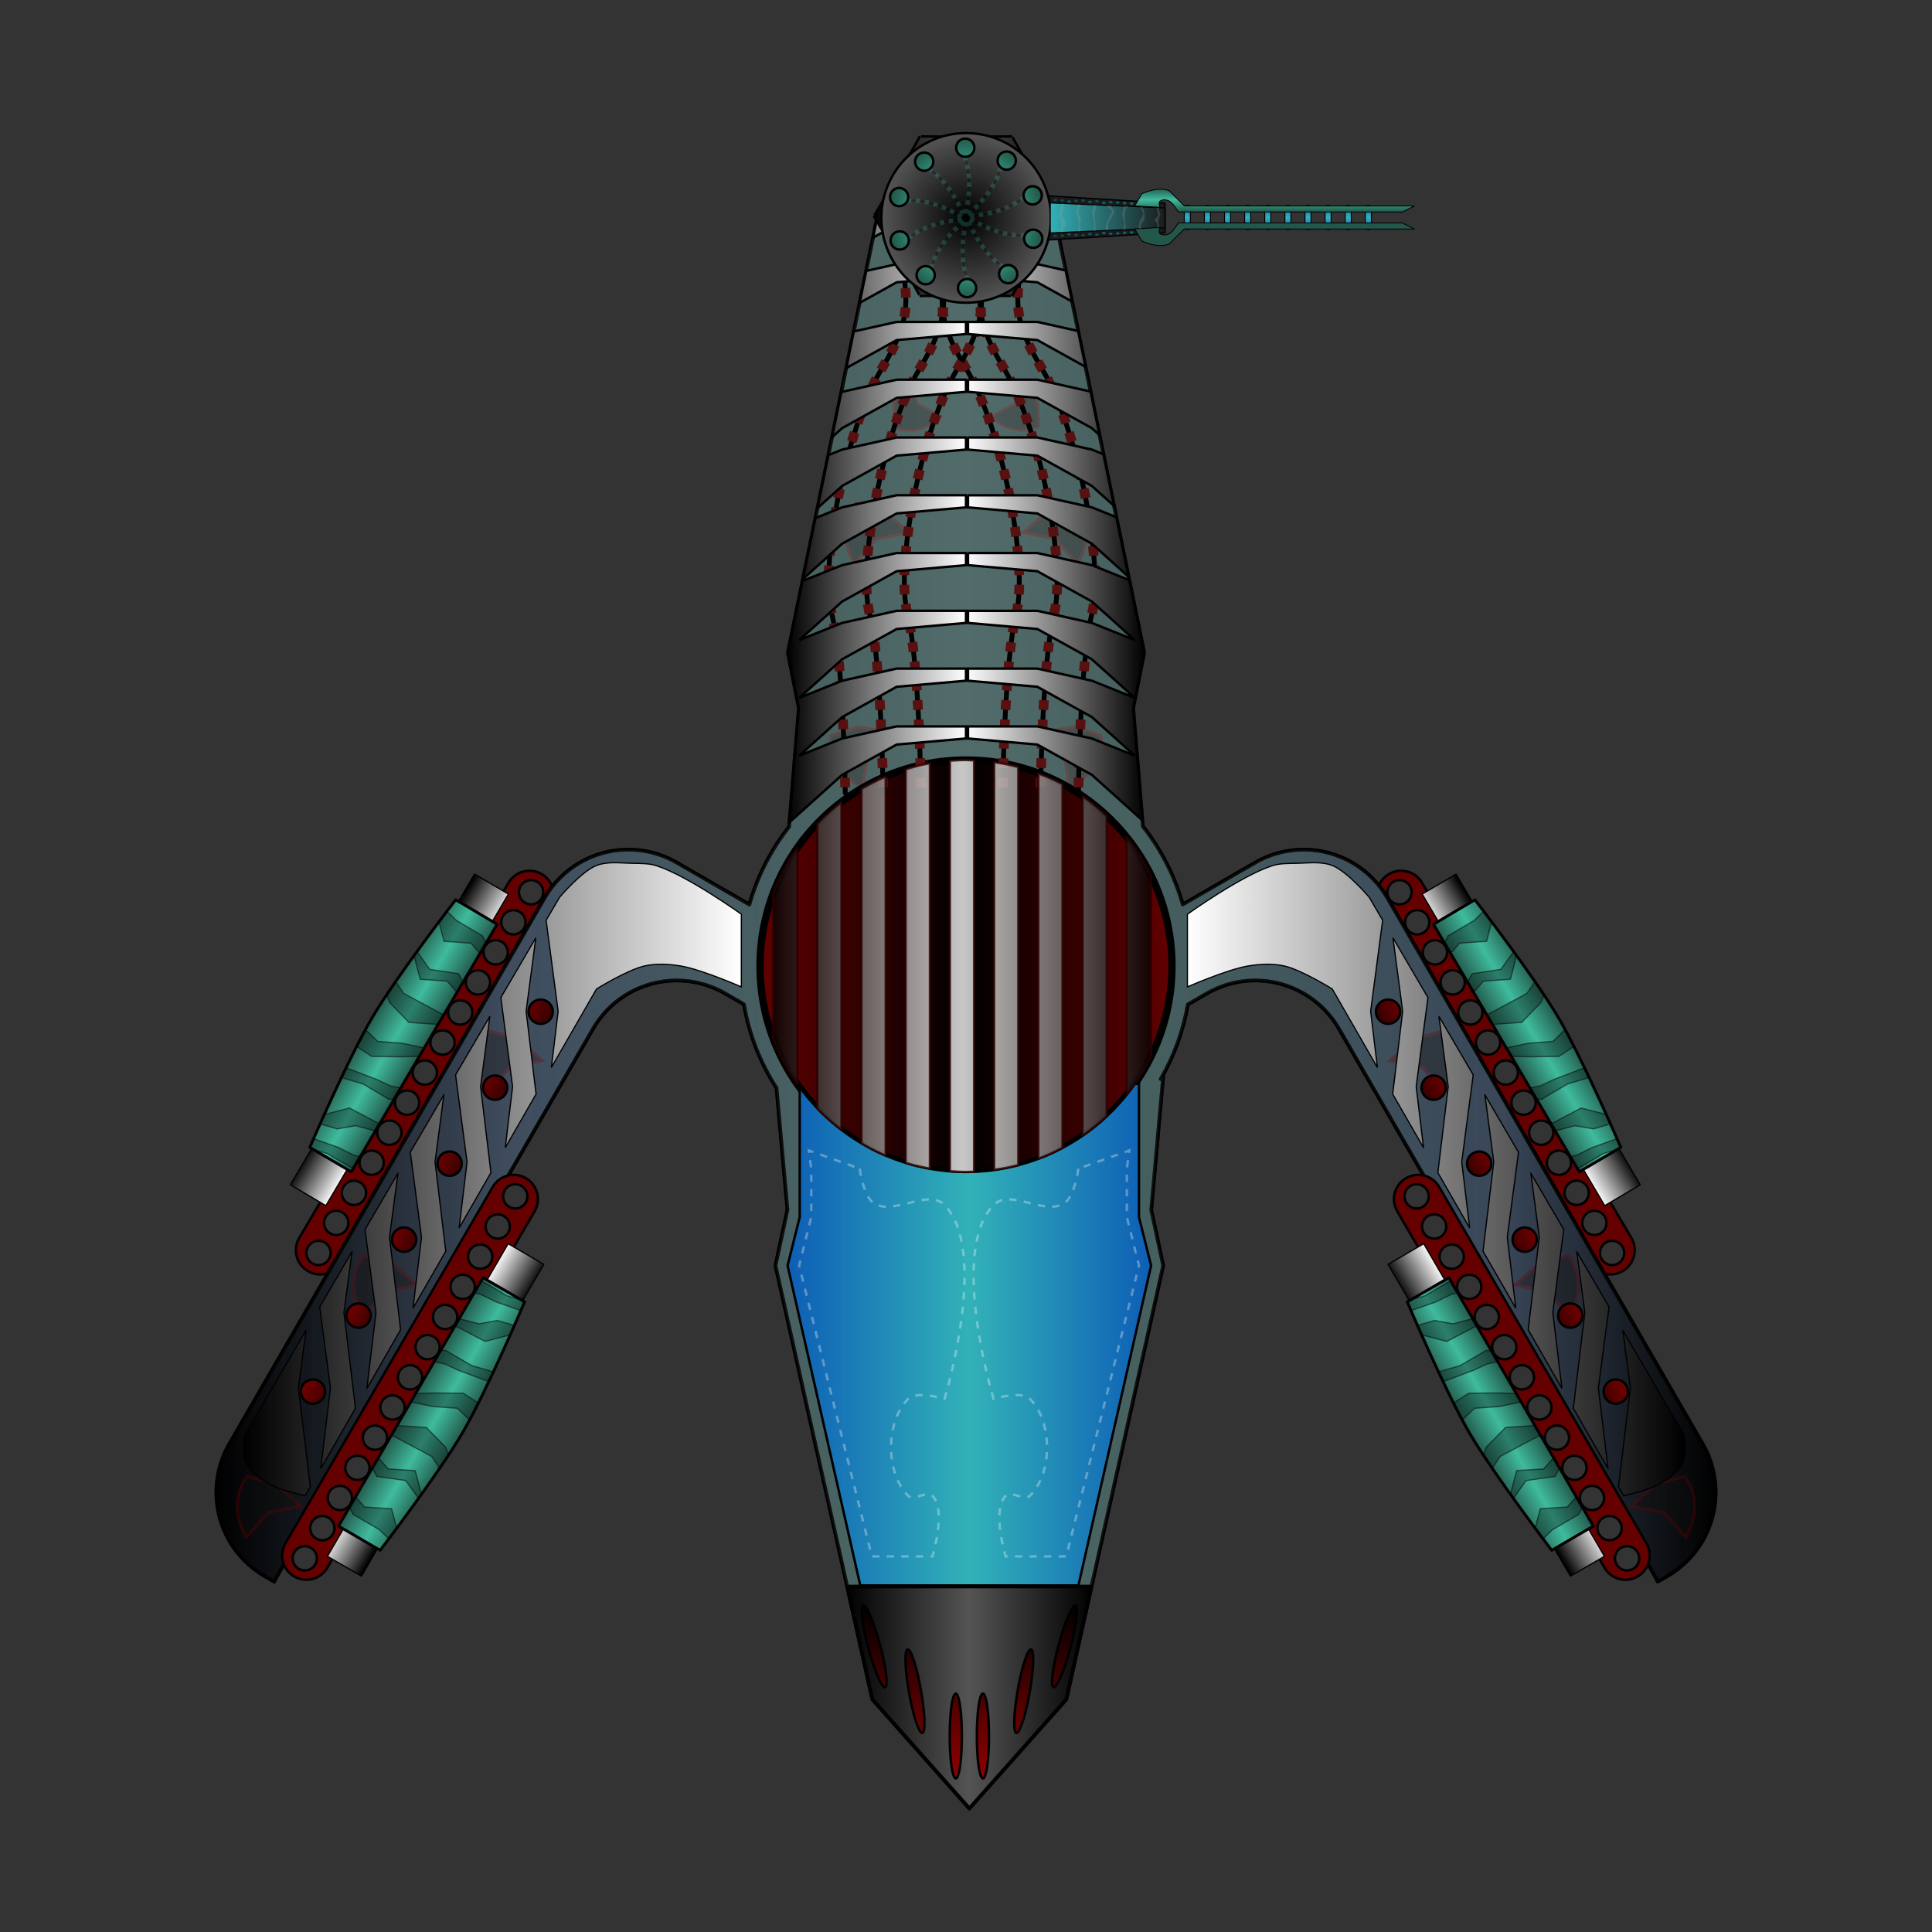<?xml version="1.0" encoding="UTF-8" standalone="no"?>
<!-- Created with Inkscape (http://www.inkscape.org/) -->

<svg
   xmlns:dc="http://purl.org/dc/elements/1.1/"
   xmlns:cc="http://creativecommons.org/ns#"
   xmlns:rdf="http://www.w3.org/1999/02/22-rdf-syntax-ns#"
   xmlns:svg="http://www.w3.org/2000/svg"
   xmlns="http://www.w3.org/2000/svg"
   xmlns:xlink="http://www.w3.org/1999/xlink"
   xmlns:sodipodi="http://sodipodi.sourceforge.net/DTD/sodipodi-0.dtd"
   xmlns:inkscape="http://www.inkscape.org/namespaces/inkscape"
   width="450mm"
   height="450mm"
   viewBox="0 0 1594.488 1594.488"
   id="svg2"
   version="1.1"
   inkscape:version="0.91 r13725"
   sodipodi:docname="nave4.svg"
   inkscape:export-filename="C:\xampp\htdocs\tc2000\hD\enemigo2.png"
   inkscape:export-xdpi="28.899555"
   inkscape:export-ydpi="28.899555">
  <rect x="0" y="0" width="1594.488" height="1594.488" fill="#333333" stroke="none"/>
  <defs
     id="defs4">
    <linearGradient
       inkscape:collect="always"
       id="linearGradient5277">
      <stop
         style="stop-color:#008ca1;stop-opacity:1;"
         offset="0"
         id="stop5279" />
      <stop
         style="stop-color:#008ca1;stop-opacity:0;"
         offset="1"
         id="stop5281" />
    </linearGradient>
    <linearGradient
       inkscape:collect="always"
       id="linearGradient5103">
      <stop
         style="stop-color:#32b2b8;stop-opacity:1;"
         offset="0"
         id="stop5105" />
      <stop
         style="stop-color:#32b2b8;stop-opacity:0;"
         offset="1"
         id="stop5107" />
    </linearGradient>
    <linearGradient
       inkscape:collect="always"
       id="linearGradient4999">
      <stop
         style="stop-color:#0d5db5;stop-opacity:1"
         offset="0"
         id="stop5001" />
      <stop
         id="stop5007"
         offset="0.5"
         style="stop-color:#32b2b8;stop-opacity:1" />
      <stop
         style="stop-color:#0d5db5;stop-opacity:1"
         offset="1"
         id="stop5003" />
    </linearGradient>
    <linearGradient
       id="linearGradient4741"
       inkscape:collect="always">
      <stop
         id="stop4743"
         offset="0"
         style="stop-color:#000000;stop-opacity:1" />
      <stop
         style="stop-color:#ffffff;stop-opacity:1"
         offset="0.65"
         id="stop4745" />
      <stop
         id="stop4747"
         offset="1"
         style="stop-color:#000000;stop-opacity:1" />
    </linearGradient>
    <linearGradient
       inkscape:collect="always"
       id="linearGradient4685">
      <stop
         style="stop-color:#640000;stop-opacity:1"
         offset="0"
         id="stop4687" />
      <stop
         id="stop4693"
         offset="0.5"
         style="stop-color:#000000;stop-opacity:1" />
      <stop
         style="stop-color:#640000;stop-opacity:1"
         offset="1"
         id="stop4689" />
    </linearGradient>
    <linearGradient
       inkscape:collect="always"
       id="linearGradient4610">
      <stop
         style="stop-color:#000000;stop-opacity:1;"
         offset="0"
         id="stop4612" />
      <stop
         id="stop4618"
         offset="0.5"
         style="stop-color:#545454;stop-opacity:1" />
      <stop
         style="stop-color:#000000;stop-opacity:1"
         offset="1"
         id="stop4614" />
    </linearGradient>
    <linearGradient
       inkscape:collect="always"
       id="linearGradient4499">
      <stop
         style="stop-color:#000000;stop-opacity:1"
         offset="0"
         id="stop4501" />
      <stop
         style="stop-color:#8c0000;stop-opacity:1"
         offset="1"
         id="stop4503" />
    </linearGradient>
    <linearGradient
       inkscape:collect="always"
       id="linearGradient4415">
      <stop
         style="stop-color:#22574a;stop-opacity:1"
         offset="0"
         id="stop4417" />
      <stop
         id="stop4423"
         offset="0.5"
         style="stop-color:#3fbb9d;stop-opacity:1" />
      <stop
         style="stop-color:#22574a;stop-opacity:1"
         offset="1"
         id="stop4419" />
    </linearGradient>
    <linearGradient
       inkscape:collect="always"
       id="linearGradient4377">
      <stop
         style="stop-color:#000000;stop-opacity:1"
         offset="0"
         id="stop4379" />
      <stop
         id="stop4385"
         offset="0.5"
         style="stop-color:#ffffff;stop-opacity:1" />
      <stop
         style="stop-color:#000000;stop-opacity:1"
         offset="1"
         id="stop4381" />
    </linearGradient>
    <linearGradient
       inkscape:collect="always"
       id="linearGradient4361">
      <stop
         style="stop-color:#000000;stop-opacity:1"
         offset="0"
         id="stop4363" />
      <stop
         id="stop4369"
         offset="0.195"
         style="stop-color:#7094c3;stop-opacity:1" />
      <stop
         style="stop-color:#4d938e;stop-opacity:1"
         offset="0.421"
         id="stop4371" />
      <stop
         id="stop4375"
         offset="0.599"
         style="stop-color:#4d938e;stop-opacity:1" />
      <stop
         id="stop4373"
         offset="0.858"
         style="stop-color:#7094c3;stop-opacity:1" />
      <stop
         style="stop-color:#000000;stop-opacity:1"
         offset="1"
         id="stop4365" />
    </linearGradient>
    <linearGradient
       inkscape:collect="always"
       xlink:href="#linearGradient4361"
       id="linearGradient4367"
       x1="178.534"
       y1="249.382"
       x2="1415.954"
       y2="249.382"
       gradientUnits="userSpaceOnUse" />
    <linearGradient
       inkscape:collect="always"
       xlink:href="#linearGradient4377"
       id="linearGradient4383"
       x1="178.534"
       y1="249.382"
       x2="1415.954"
       y2="249.382"
       gradientUnits="userSpaceOnUse" />
    <linearGradient
       inkscape:collect="always"
       xlink:href="#linearGradient4377"
       id="linearGradient4447"
       x1="570"
       y1="974.488"
       x2="1390"
       y2="974.488"
       gradientUnits="userSpaceOnUse" />
    <linearGradient
       inkscape:collect="always"
       xlink:href="#linearGradient4499"
       id="linearGradient4505"
       x1="1230"
       y1="1044.488"
       x2="1280"
       y2="1015.621"
       gradientUnits="userSpaceOnUse" />
    <linearGradient
       inkscape:collect="always"
       xlink:href="#linearGradient4377"
       id="linearGradient4517"
       gradientUnits="userSpaceOnUse"
       x1="570"
       y1="974.488"
       x2="1390"
       y2="974.488" />
    <linearGradient
       inkscape:collect="always"
       xlink:href="#linearGradient4499"
       id="linearGradient4519"
       gradientUnits="userSpaceOnUse"
       x1="1230"
       y1="1044.488"
       x2="1280"
       y2="1015.621" />
    <linearGradient
       inkscape:collect="always"
       xlink:href="#linearGradient4377"
       id="linearGradient4590"
       x1="649.726"
       y1="424.797"
       x2="944.762"
       y2="424.797"
       gradientUnits="userSpaceOnUse" />
    <linearGradient
       inkscape:collect="always"
       xlink:href="#linearGradient4610"
       id="linearGradient4616"
       x1="697.691"
       y1="1400.929"
       x2="902.309"
       y2="1400.929"
       gradientUnits="userSpaceOnUse" />
    <linearGradient
       inkscape:collect="always"
       xlink:href="#linearGradient4499"
       id="linearGradient4636"
       x1="797.245"
       y1="1324.488"
       x2="797.245"
       y2="1464.488"
       gradientUnits="userSpaceOnUse" />
    <linearGradient
       gradientTransform="translate(-3.0987195e-8,542.126)"
       inkscape:collect="always"
       xlink:href="#linearGradient4610"
       id="linearGradient4367-4"
       x1="178.534"
       y1="249.382"
       x2="1415.954"
       y2="249.382"
       gradientUnits="userSpaceOnUse" />
    <linearGradient
       inkscape:collect="always"
       xlink:href="#linearGradient4377"
       id="linearGradient4681"
       x1="636.996"
       y1="797.244"
       x2="950.91"
       y2="797.244"
       gradientUnits="userSpaceOnUse" />
    <linearGradient
       inkscape:collect="always"
       xlink:href="#linearGradient4685"
       id="linearGradient4691"
       x1="624.244"
       y1="797.244"
       x2="970.244"
       y2="797.244"
       gradientUnits="userSpaceOnUse" />
    <linearGradient
       inkscape:collect="always"
       xlink:href="#linearGradient4741"
       id="linearGradient4739"
       x1="1060"
       y1="414.488"
       x2="1167.73"
       y2="412.879"
       gradientUnits="userSpaceOnUse" />
    <linearGradient
       inkscape:collect="always"
       xlink:href="#linearGradient4415"
       id="linearGradient4755"
       x1="1128.226"
       y1="408.626"
       x2="1180.226"
       y2="408.626"
       gradientUnits="userSpaceOnUse" />
    <linearGradient
       inkscape:collect="always"
       xlink:href="#linearGradient4741"
       id="linearGradient4819"
       gradientUnits="userSpaceOnUse"
       x1="1060"
       y1="414.488"
       x2="1167.73"
       y2="412.879" />
    <linearGradient
       inkscape:collect="always"
       xlink:href="#linearGradient4415"
       id="linearGradient4821"
       gradientUnits="userSpaceOnUse"
       x1="1128.226"
       y1="408.626"
       x2="1180.226"
       y2="408.626" />
    <linearGradient
       inkscape:collect="always"
       xlink:href="#linearGradient4741"
       id="linearGradient4815"
       gradientUnits="userSpaceOnUse"
       x1="1060"
       y1="414.488"
       x2="1167.73"
       y2="412.879" />
    <linearGradient
       inkscape:collect="always"
       xlink:href="#linearGradient4415"
       id="linearGradient4817"
       gradientUnits="userSpaceOnUse"
       x1="1128.226"
       y1="408.626"
       x2="1180.226"
       y2="408.626" />
    <linearGradient
       inkscape:collect="always"
       xlink:href="#linearGradient4741"
       id="linearGradient4791"
       gradientUnits="userSpaceOnUse"
       x1="1060"
       y1="414.488"
       x2="1167.73"
       y2="412.879" />
    <linearGradient
       inkscape:collect="always"
       xlink:href="#linearGradient4415"
       id="linearGradient4793"
       gradientUnits="userSpaceOnUse"
       x1="1128.226"
       y1="408.626"
       x2="1180.226"
       y2="408.626" />
    <linearGradient
       inkscape:collect="always"
       xlink:href="#linearGradient4610"
       id="linearGradient4993"
       gradientUnits="userSpaceOnUse"
       x1="720.535"
       y1="178.417"
       x2="874.85"
       y2="178.417"
       gradientTransform="translate(-0.448,0)" />
    <linearGradient
       inkscape:collect="always"
       xlink:href="#linearGradient4999"
       id="linearGradient5005"
       x1="648.972"
       y1="1101.488"
       x2="951.028"
       y2="1101.488"
       gradientUnits="userSpaceOnUse" />
    <radialGradient
       inkscape:collect="always"
       xlink:href="#linearGradient4610"
       id="radialGradient5018"
       cx="1160"
       cy="254.488"
       fx="1160"
       fy="254.488"
       r="71"
       gradientUnits="userSpaceOnUse"
       gradientTransform="matrix(1.972,0,0,1.972,-1127.324,-247.32)" />
    <linearGradient
       inkscape:collect="always"
       xlink:href="#linearGradient4999"
       id="linearGradient5075"
       gradientUnits="userSpaceOnUse"
       x1="1340"
       y1="264.488"
       x2="1340"
       y2="244.488"
       gradientTransform="translate(166.002,-0.48)" />
    <linearGradient
       inkscape:collect="always"
       xlink:href="#linearGradient4415"
       id="linearGradient5094"
       x1="1360"
       y1="249.488"
       x2="1360"
       y2="229.488"
       gradientUnits="userSpaceOnUse" />
    <linearGradient
       inkscape:collect="always"
       xlink:href="#linearGradient5103"
       id="linearGradient5109"
       x1="1228.98"
       y1="254.488"
       x2="1324.661"
       y2="254.488"
       gradientUnits="userSpaceOnUse" />
    <radialGradient
       inkscape:collect="always"
       xlink:href="#linearGradient4415"
       id="radialGradient5138"
       cx="1160"
       cy="254.488"
       fx="1160"
       fy="254.488"
       r="63.84"
       gradientTransform="matrix(1,0,0,1.041,0,-10.344)"
       gradientUnits="userSpaceOnUse" />
    <linearGradient
       inkscape:collect="always"
       xlink:href="#linearGradient5277"
       id="linearGradient5283"
       x1="1260"
       y1="245.488"
       x2="1260"
       y2="236.488"
       gradientUnits="userSpaceOnUse" />
    <linearGradient
       inkscape:collect="always"
       xlink:href="#linearGradient5277"
       id="linearGradient5287"
       gradientUnits="userSpaceOnUse"
       x1="1260"
       y1="245.488"
       x2="1260"
       y2="236.488"
       gradientTransform="matrix(1,0,0,-1,-4.682e-5,509.313)" />
  </defs>
  <sodipodi:namedview
     id="base"
     pagecolor="#ffffff"
     bordercolor="#666666"
     borderopacity="1.0"
     inkscape:pageopacity="0.0"
     inkscape:pageshadow="2"
     inkscape:zoom="0.24794066"
     inkscape:cx="377.88493"
     inkscape:cy="961.65703"
     inkscape:document-units="px"
     inkscape:current-layer="layer3"
     showgrid="true"
     height="450mm"
     inkscape:window-width="1360"
     inkscape:window-height="716"
     inkscape:window-x="-8"
     inkscape:window-y="-8"
     inkscape:window-maximized="1"
     showguides="false"
     inkscape:guide-bbox="true">
    <inkscape:grid
       type="xygrid"
       id="grid4133" />
    <sodipodi:guide
       position="797.361,797.245"
       orientation="0,1"
       id="guide4150" />
    <sodipodi:guide
       position="797.245,796.64"
       orientation="1,0"
       id="guide4152" />
  </sodipodi:namedview>
  <g
     inkscape:label="Capa 1"
     inkscape:groupmode="layer"
     id="layer1"
     transform="translate(0,542.126)"
     style="display:inline"
     sodipodi:insensitive="true">
    <g
       transform="matrix(0.862,-0.508,0.508,0.862,62.134,544.3)"
       id="g4781">
      <path
         inkscape:connector-curvature="0"
         style="opacity:1;fill:#640000;fill-opacity:1;fill-rule:evenodd;stroke:#000000;stroke-width:2;stroke-linecap:round;stroke-linejoin:round;stroke-miterlimit:4;stroke-dasharray:none;stroke-dashoffset:0;stroke-opacity:1"
         d="m 1118.66,235.828 c -11.08,10e-6 -20,8.92 -20,20 l 0,340 c 0,11.08 8.92,20 20,20 11.08,0 20,-8.92 20,-20 l 0,-340 c 0,-11.08 -8.92,-20 -20,-20 z m 0,7.322 a 10,10 0 0 1 10,10 10,10 0 0 1 -10,10 10,10 0 0 1 -10,-10 10,10 0 0 1 10,-10 z m 0,28.781 a 10,10 0 0 1 10,10 10,10 0 0 1 -10,10 10,10 0 0 1 -10,-10 10,10 0 0 1 10,-10 z m 0,28.779 a 10,10 0 0 1 10,10 10,10 0 0 1 -10,10 10,10 0 0 1 -10,-10 10,10 0 0 1 10,-10 z m 0,28.779 a 10,10 0 0 1 10,10 10,10 0 0 1 -10,10 10,10 0 0 1 -10,-10 10,10 0 0 1 10,-10 z m 0,28.779 a 10,10 0 0 1 10,10 10,10 0 0 1 -10,10 10,10 0 0 1 -10,-10 10,10 0 0 1 10,-10 z m 0,28.781 a 10,10 0 0 1 10,10 10,10 0 0 1 -10,10 10,10 0 0 1 -10,-10 10,10 0 0 1 10,-10 z m 0,28.779 a 10,10 0 0 1 10,10 10,10 0 0 1 -10,10 10,10 0 0 1 -10,-10 10,10 0 0 1 10,-10 z m 0,28.779 a 10,10 0 0 1 10,10 10,10 0 0 1 -10,10 10,10 0 0 1 -10,-10 10,10 0 0 1 10,-10 z m 0,28.779 a 10,10 0 0 1 10,10 10,10 0 0 1 -10,10 10,10 0 0 1 -10,-10 10,10 0 0 1 10,-10 z m 0,28.781 a 10,10 0 0 1 10,10 10,10 0 0 1 -10,10 10,10 0 0 1 -10,-10 10,10 0 0 1 10,-10 z m 0,28.779 a 10,10 0 0 1 10,10 10,10 0 0 1 -10,10 10,10 0 0 1 -10,-10 10,10 0 0 1 10,-10 z m 0,28.779 a 10,10 0 0 1 10,10 10,10 0 0 1 -10,10 10,10 0 0 1 -10,-10 10,10 0 0 1 10,-10 z m 0,28.779 a 10,10 0 0 1 10,10 10,10 0 0 1 -10,10 10,10 0 0 1 -10,-10 10,10 0 0 1 10,-10 z"
         id="path4783" />
      <path
         style="opacity:1;fill:url(#linearGradient4791);fill-opacity:1;fill-rule:evenodd;stroke:#000000;stroke-width:1.028;stroke-linecap:round;stroke-linejoin:round;stroke-miterlimit:4;stroke-dasharray:none;stroke-dashoffset:0;stroke-opacity:1"
         d="m 1133.999,263.936 0,58.625 32.453,0 0,-58.625 -32.453,0 z m -0.764,239.285 0,58.602 33.98,0 0,-58.602 -33.98,0 z"
         id="path4785"
         inkscape:connector-curvature="0" />
      <path
         style="opacity:1;fill:url(#linearGradient4793);fill-opacity:1;fill-rule:evenodd;stroke:#000000;stroke-width:2.287;stroke-linecap:round;stroke-linejoin:round;stroke-miterlimit:4;stroke-dasharray:none;stroke-dashoffset:0;stroke-opacity:1"
         d="m 1129.369,290.118 39.713,0 c 0,0 10,78.865 10,118.507 0,39.643 -10,118.507 -10,118.507 l -39.713,0 z"
         id="path4787"
         inkscape:connector-curvature="0"
         sodipodi:nodetypes="ccaccc" />
      <path
         inkscape:connector-curvature="0"
         style="fill:#000000;fill-opacity:0.317;fill-rule:evenodd;stroke:#000000;stroke-width:1px;stroke-linecap:butt;stroke-linejoin:miter;stroke-opacity:0.506"
         d="m 1170.5,301.863 -10.5,2.625 -25,0 -5.631,3.52 0,10.023 10.631,-3.543 20,10 11.744,-11.744 c -0.486,-4.321 -0.862,-7.644 -1.244,-10.881 z m -34.443,39.586 -6.688,4.18 0,9.717 11.688,-3.896 20,10 14.258,-14.258 c -0.129,-1.376 -0.256,-2.754 -0.387,-4.113 l -16.512,7.348 -22.359,-8.977 z m 41.457,31.857 -10.649,5.105 -37.496,-1.455 0,10.422 1.654,-0.551 20,10 21.865,-6.023 5.465,-4.213 c -0.239,-4.32 -0.511,-8.737 -0.84,-13.285 z m -48.145,35.26 0,8.021 12.496,7.811 21.303,12.145 14.891,-0.73 c 0.344,-5.485 0.602,-10.723 0.777,-15.682 l -13.555,3.277 -18.416,-9.01 -17.496,-5.832 z m 0,38.371 0,10.641 3.52,2.199 25,0 17.963,4.49 c 0.261,-2.907 0.511,-5.825 0.754,-8.746 l -3.717,-0.744 -22.922,-3.912 -12.078,-1.088 -8.52,-2.84 z m 0,34.16 0,6.863 16.191,4.555 11.799,10.031 14.205,3.551 c 0.311,-2.749 0.607,-5.397 0.947,-8.52 l -0.152,-0.031 -15,-15 -24.223,-1.088 -3.768,-0.361 z m 0,31.49 0,11.607 24.822,0 11.75,2.938 3.141,0 c 0,0 0.554,-4.616 0.938,-7.771 l -0.828,-0.166 -20.279,-3.91 -14.721,-1.09 -4.822,-1.607 z"
         id="path4789" />
    </g>
    <g
       id="g4795"
       transform="matrix(-0.862,-0.508,-0.508,0.862,1531.198,544.3)">
      <path
         id="path4797"
         d="m 1118.66,235.828 c -11.08,10e-6 -20,8.92 -20,20 l 0,340 c 0,11.08 8.92,20 20,20 11.08,0 20,-8.92 20,-20 l 0,-340 c 0,-11.08 -8.92,-20 -20,-20 z m 0,7.322 a 10,10 0 0 1 10,10 10,10 0 0 1 -10,10 10,10 0 0 1 -10,-10 10,10 0 0 1 10,-10 z m 0,28.781 a 10,10 0 0 1 10,10 10,10 0 0 1 -10,10 10,10 0 0 1 -10,-10 10,10 0 0 1 10,-10 z m 0,28.779 a 10,10 0 0 1 10,10 10,10 0 0 1 -10,10 10,10 0 0 1 -10,-10 10,10 0 0 1 10,-10 z m 0,28.779 a 10,10 0 0 1 10,10 10,10 0 0 1 -10,10 10,10 0 0 1 -10,-10 10,10 0 0 1 10,-10 z m 0,28.779 a 10,10 0 0 1 10,10 10,10 0 0 1 -10,10 10,10 0 0 1 -10,-10 10,10 0 0 1 10,-10 z m 0,28.781 a 10,10 0 0 1 10,10 10,10 0 0 1 -10,10 10,10 0 0 1 -10,-10 10,10 0 0 1 10,-10 z m 0,28.779 a 10,10 0 0 1 10,10 10,10 0 0 1 -10,10 10,10 0 0 1 -10,-10 10,10 0 0 1 10,-10 z m 0,28.779 a 10,10 0 0 1 10,10 10,10 0 0 1 -10,10 10,10 0 0 1 -10,-10 10,10 0 0 1 10,-10 z m 0,28.779 a 10,10 0 0 1 10,10 10,10 0 0 1 -10,10 10,10 0 0 1 -10,-10 10,10 0 0 1 10,-10 z m 0,28.781 a 10,10 0 0 1 10,10 10,10 0 0 1 -10,10 10,10 0 0 1 -10,-10 10,10 0 0 1 10,-10 z m 0,28.779 a 10,10 0 0 1 10,10 10,10 0 0 1 -10,10 10,10 0 0 1 -10,-10 10,10 0 0 1 10,-10 z m 0,28.779 a 10,10 0 0 1 10,10 10,10 0 0 1 -10,10 10,10 0 0 1 -10,-10 10,10 0 0 1 10,-10 z m 0,28.779 a 10,10 0 0 1 10,10 10,10 0 0 1 -10,10 10,10 0 0 1 -10,-10 10,10 0 0 1 10,-10 z"
         style="opacity:1;fill:#640000;fill-opacity:1;fill-rule:evenodd;stroke:#000000;stroke-width:2;stroke-linecap:round;stroke-linejoin:round;stroke-miterlimit:4;stroke-dasharray:none;stroke-dashoffset:0;stroke-opacity:1"
         inkscape:connector-curvature="0" />
      <path
         inkscape:connector-curvature="0"
         id="path4799"
         d="m 1133.999,263.936 0,58.625 32.453,0 0,-58.625 -32.453,0 z m -0.764,239.285 0,58.602 33.98,0 0,-58.602 -33.98,0 z"
         style="opacity:1;fill:url(#linearGradient4815);fill-opacity:1;fill-rule:evenodd;stroke:#000000;stroke-width:1.028;stroke-linecap:round;stroke-linejoin:round;stroke-miterlimit:4;stroke-dasharray:none;stroke-dashoffset:0;stroke-opacity:1" />
      <path
         sodipodi:nodetypes="ccaccc"
         inkscape:connector-curvature="0"
         id="path4801"
         d="m 1129.369,290.118 39.713,0 c 0,0 10,78.865 10,118.507 0,39.643 -10,118.507 -10,118.507 l -39.713,0 z"
         style="opacity:1;fill:url(#linearGradient4817);fill-opacity:1;fill-rule:evenodd;stroke:#000000;stroke-width:2.287;stroke-linecap:round;stroke-linejoin:round;stroke-miterlimit:4;stroke-dasharray:none;stroke-dashoffset:0;stroke-opacity:1" />
      <path
         id="path4803"
         d="m 1170.5,301.863 -10.5,2.625 -25,0 -5.631,3.52 0,10.023 10.631,-3.543 20,10 11.744,-11.744 c -0.486,-4.321 -0.862,-7.644 -1.244,-10.881 z m -34.443,39.586 -6.688,4.18 0,9.717 11.688,-3.896 20,10 14.258,-14.258 c -0.129,-1.376 -0.256,-2.754 -0.387,-4.113 l -16.512,7.348 -22.359,-8.977 z m 41.457,31.857 -10.649,5.105 -37.496,-1.455 0,10.422 1.654,-0.551 20,10 21.865,-6.023 5.465,-4.213 c -0.239,-4.32 -0.511,-8.737 -0.84,-13.285 z m -48.145,35.26 0,8.021 12.496,7.811 21.303,12.145 14.891,-0.73 c 0.344,-5.485 0.602,-10.723 0.777,-15.682 l -13.555,3.277 -18.416,-9.01 -17.496,-5.832 z m 0,38.371 0,10.641 3.52,2.199 25,0 17.963,4.49 c 0.261,-2.907 0.511,-5.825 0.754,-8.746 l -3.717,-0.744 -22.922,-3.912 -12.078,-1.088 -8.52,-2.84 z m 0,34.16 0,6.863 16.191,4.555 11.799,10.031 14.205,3.551 c 0.311,-2.749 0.607,-5.397 0.947,-8.52 l -0.152,-0.031 -15,-15 -24.223,-1.088 -3.768,-0.361 z m 0,31.49 0,11.607 24.822,0 11.75,2.938 3.141,0 c 0,0 0.554,-4.616 0.938,-7.771 l -0.828,-0.166 -20.279,-3.91 -14.721,-1.09 -4.822,-1.607 z"
         style="fill:#000000;fill-opacity:0.317;fill-rule:evenodd;stroke:#000000;stroke-width:1px;stroke-linecap:butt;stroke-linejoin:miter;stroke-opacity:0.506"
         inkscape:connector-curvature="0" />
    </g>
    <path
       style="opacity:1;fill:url(#linearGradient4383);fill-opacity:1;fill-rule:evenodd;stroke:none;stroke-width:6;stroke-linecap:round;stroke-linejoin:round;stroke-miterlimit:4;stroke-dasharray:36, 36;stroke-dashoffset:0;stroke-opacity:1"
       d="m 797.244,-423.599 -73.504,62 -73.504,358 9.086,46 -8.061,97.791 c -15.015,19.059 -26.156,40.871 -32.795,64.207 l -59.861,-34.561 c -13.194,-7.617 -27.612,-11.074 -41.754,-10.77 -26.997,0.581 -52.987,14.864 -67.529,40.053 l -260,450.332 c -7.617,13.194 -11.073,27.613 -10.77,41.754 0.58,26.997 14.864,52.987 40.053,67.529 l 7.707,4.449 c 0.92,-1.932 1.921,-3.846 3.01,-5.732 l 260,-450.332 c 22.16,-38.382 70.901,-51.443 109.283,-29.283 l 15.342,8.857 c 4.243,24.61 13.398,48.114 26.92,69.109 l 9.021,100.557 -9.889,46 80,358 80,90 80,-90 80,-358 -9.889,-46 9.865,-109.961 c 0,0 -0.792,0.819 -2.049,2.043 11.058,-19.054 18.643,-39.92 22.402,-61.627 l 15.553,-8.979 c 38.382,-22.16 87.123,-9.099 109.283,29.283 l 260,450.332 c 1.089,1.887 2.09,3.8 3.01,5.732 l 7.707,-4.449 c 25.188,-14.543 39.472,-40.532 40.053,-67.529 0.304,-14.141 -3.152,-28.56 -10.77,-41.754 l -260,-450.332 c -14.543,-25.188 -40.532,-39.472 -67.529,-40.053 -14.142,-0.304 -28.56,3.152 -41.754,10.77 l -59.756,34.5 c -6.646,-23.444 -17.834,-45.353 -32.928,-64.482 l -8.033,-97.455 9.086,-46 -73.504,-358 z"
       id="path4154"
       inkscape:connector-curvature="0"
       sodipodi:nodetypes="ccccccsssssccssscccccccccccccscccssssscccccc" />
    <path
       inkscape:connector-curvature="0"
       id="path4359"
       d="m 797.244,-427.599 -73.504,66 -73.504,358 9.086,46 -8.061,97.791 c -15.015,19.059 -26.156,40.871 -32.795,64.207 l -59.861,-34.561 c -13.194,-7.617 -27.612,-11.074 -41.754,-10.77 -26.997,0.581 -52.987,14.864 -67.529,40.053 l -260,450.332 c -7.617,13.194 -11.073,27.613 -10.77,41.754 0.58,26.997 14.864,52.987 40.053,67.529 l 7.707,4.449 c 0.92,-1.932 1.921,-3.846 3.01,-5.732 l 260,-450.332 c 22.16,-38.382 70.901,-51.443 109.283,-29.283 l 15.342,8.857 c 4.243,24.61 13.398,48.114 26.92,69.109 l 9.021,100.557 -9.889,46 80,358 80,90 80,-90 80,-358 -9.889,-46 9.865,-109.961 c 0,0 -0.792,0.819 -2.049,2.043 11.058,-19.054 18.643,-39.92 22.402,-61.627 l 15.553,-8.979 c 38.382,-22.16 87.123,-9.099 109.283,29.283 l 260,450.332 c 1.089,1.887 2.09,3.8 3.01,5.732 l 7.707,-4.449 c 25.188,-14.543 39.472,-40.532 40.053,-67.529 0.304,-14.141 -3.152,-28.56 -10.77,-41.754 l -260,-450.332 c -14.543,-25.188 -40.532,-39.472 -67.529,-40.053 -14.142,-0.304 -28.56,3.152 -41.754,10.77 l -59.756,34.5 c -6.646,-23.444 -17.834,-45.353 -32.928,-64.482 l -8.033,-97.455 9.086,-46 -73.504,-358 z"
       style="opacity:1;fill:url(#linearGradient4367);fill-opacity:1;fill-rule:evenodd;stroke:#000000;stroke-width:3;stroke-linecap:round;stroke-linejoin:round;stroke-miterlimit:4;stroke-dasharray:none;stroke-dashoffset:0;stroke-opacity:1"
       sodipodi:nodetypes="ccccccsssssccssscccccccccccccscccssssscccccc" />
    <g
       id="g4327"
       transform="translate(1.641,0)"
       style="opacity:0.438">
      <g
         id="g4281">
        <path
           style="fill:#1a1a1a;fill-rule:evenodd;stroke:#d60000;stroke-width:2.434;stroke-linecap:butt;stroke-linejoin:miter;stroke-miterlimit:4;stroke-dasharray:none;stroke-opacity:1"
           d="m 401.043,359.018 c -17.186,-29.832 0.891,-50.18 0.891,-50.18 l 23.509,6.323 20.348,18.078 -26.671,5.432 z"
           id="path4185"
           inkscape:connector-curvature="0" />
        <use
           id="use4235"
           xlink:href="#path4185"
           x="0"
           y="0"
           width="100%"
           height="100%"
           transform="matrix(0.463,0.506,-0.506,0.463,482.121,-170.42)" />
        <use
           id="use4237"
           xlink:href="#path4185"
           x="0"
           y="0"
           width="100%"
           height="100%"
           transform="translate(-103.436,185.126)" />
        <use
           id="use4239"
           xlink:href="#path4185"
           x="0"
           y="0"
           width="100%"
           height="100%"
           transform="translate(-199.427,367.536)" />
        <use
           id="use4241"
           xlink:href="#path4185"
           x="0"
           y="0"
           width="100%"
           height="100%"
           transform="matrix(-0.183,-0.786,0.786,-0.183,566.358,182.613)" />
        <use
           id="use4245"
           xlink:href="#path4185"
           x="0"
           y="0"
           width="100%"
           height="100%"
           transform="matrix(0.629,0,0,0.629,490.033,-556.098)" />
        <use
           id="use4247"
           xlink:href="#path4185"
           x="0"
           y="0"
           width="100%"
           height="100%"
           transform="translate(302.49,-435.843)" />
        <use
           id="use4255"
           xlink:href="#path4185"
           x="0"
           y="0"
           width="100%"
           height="100%"
           transform="matrix(0.981,-1.11,1.11,0.981,-56.067,570.739)" />
        <use
           id="use4257"
           xlink:href="#path4185"
           x="0"
           y="0"
           width="100%"
           height="100%"
           transform="matrix(-0.57,1.063,-1.063,-0.57,1351.782,-58.726)" />
        <use
           id="use4267"
           xlink:href="#path4185"
           x="0"
           y="0"
           width="100%"
           height="100%"
           transform="matrix(0.849,-0.528,0.528,0.849,179.966,14.953)" />
        <use
           id="use4273"
           xlink:href="#path4185"
           x="0"
           y="0"
           width="100%"
           height="100%"
           transform="matrix(1.202,0,0,1.202,234.755,284.825)" />
        <use
           id="use4275"
           xlink:href="#path4185"
           x="0"
           y="0"
           width="100%"
           height="100%"
           transform="matrix(1.437,0,0,1.437,121.791,103.452)" />
        <use
           id="use4277"
           xlink:href="#path4185"
           x="0"
           y="0"
           width="100%"
           height="100%"
           transform="translate(281.21,-11.832)" />
        <use
           transform="matrix(1.108,0.467,-0.467,1.108,447.351,231.322)"
           height="100%"
           width="100%"
           y="0"
           x="0"
           xlink:href="#path4185"
           id="use4279" />
      </g>
      <g
         transform="matrix(-1,0,0,1,1591.207,0)"
         id="g4297">
        <path
           inkscape:connector-curvature="0"
           id="path4299"
           d="m 401.043,359.018 c -17.186,-29.832 0.891,-50.18 0.891,-50.18 l 23.509,6.323 20.348,18.078 -26.671,5.432 z"
           style="fill:#1a1a1a;fill-rule:evenodd;stroke:#d60000;stroke-width:2.434;stroke-linecap:butt;stroke-linejoin:miter;stroke-miterlimit:4;stroke-dasharray:none;stroke-opacity:1" />
        <use
           transform="matrix(0.463,0.506,-0.506,0.463,482.121,-170.42)"
           height="100%"
           width="100%"
           y="0"
           x="0"
           xlink:href="#path4185"
           id="use4301" />
        <use
           transform="translate(-103.436,185.126)"
           height="100%"
           width="100%"
           y="0"
           x="0"
           xlink:href="#path4185"
           id="use4303" />
        <use
           transform="translate(-199.427,367.536)"
           height="100%"
           width="100%"
           y="0"
           x="0"
           xlink:href="#path4185"
           id="use4305" />
        <use
           transform="matrix(-0.183,-0.786,0.786,-0.183,566.358,182.613)"
           height="100%"
           width="100%"
           y="0"
           x="0"
           xlink:href="#path4185"
           id="use4307" />
        <use
           transform="matrix(0.629,0,0,0.629,490.033,-556.098)"
           height="100%"
           width="100%"
           y="0"
           x="0"
           xlink:href="#path4185"
           id="use4309" />
        <use
           transform="translate(302.49,-435.843)"
           height="100%"
           width="100%"
           y="0"
           x="0"
           xlink:href="#path4185"
           id="use4311" />
        <use
           transform="matrix(0.981,-1.11,1.11,0.981,-56.067,570.739)"
           height="100%"
           width="100%"
           y="0"
           x="0"
           xlink:href="#path4185"
           id="use4313" />
        <use
           transform="matrix(-0.57,1.063,-1.063,-0.57,1351.782,-58.726)"
           height="100%"
           width="100%"
           y="0"
           x="0"
           xlink:href="#path4185"
           id="use4315" />
        <use
           transform="matrix(0.849,-0.528,0.528,0.849,179.966,14.953)"
           height="100%"
           width="100%"
           y="0"
           x="0"
           xlink:href="#path4185"
           id="use4317" />
        <use
           transform="matrix(1.202,0,0,1.202,234.755,284.825)"
           height="100%"
           width="100%"
           y="0"
           x="0"
           xlink:href="#path4185"
           id="use4319" />
        <use
           transform="matrix(1.437,0,0,1.437,121.791,103.452)"
           height="100%"
           width="100%"
           y="0"
           x="0"
           xlink:href="#path4185"
           id="use4321" />
        <use
           transform="translate(281.21,-11.832)"
           height="100%"
           width="100%"
           y="0"
           x="0"
           xlink:href="#path4185"
           id="use4323" />
        <use
           id="use4325"
           xlink:href="#path4185"
           x="0"
           y="0"
           width="100%"
           height="100%"
           transform="matrix(1.108,0.467,-0.467,1.108,447.351,231.322)" />
      </g>
    </g>
  </g>
  <g
     inkscape:groupmode="layer"
     id="layer2"
     inkscape:label="Capa 2"
     style="display:inline"
     sodipodi:insensitive="true">
    <path
       inkscape:connector-curvature="0"
       id="path4359-4"
       d="m 797.244,116.527 -73.504,64 -73.504,358 9.086,46 -8.061,97.791 c -15.015,19.059 -26.156,40.871 -32.795,64.207 L 558.605,711.965 c -13.194,-7.617 -27.612,-11.074 -41.754,-10.77 -26.997,0.581 -52.987,14.864 -67.529,40.053 l -260,450.332 c -7.617,13.194 -11.073,27.613 -10.77,41.754 0.58,26.997 14.864,52.987 40.053,67.529 l 7.707,4.449 c 0.92,-1.932 1.921,-3.846 3.01,-5.732 l 260,-450.332 c 22.16,-38.382 70.901,-51.443 109.283,-29.283 l 15.342,8.857 c 4.243,24.61 13.398,48.114 26.92,69.109 l 9.021,100.557 -9.889,46 80,358 80,90 80,-90 80,-358 -9.889,-46 9.865,-109.961 c 0,0 -0.792,0.819 -2.049,2.043 11.058,-19.054 18.643,-39.92 22.402,-61.627 l 15.553,-8.979 c 38.382,-22.16 87.123,-9.099 109.283,29.283 l 260,450.332 c 1.089,1.887 2.09,3.8 3.01,5.732 l 7.707,-4.449 c 25.188,-14.543 39.472,-40.532 40.053,-67.529 0.304,-14.141 -3.152,-28.56 -10.77,-41.754 l -260,-450.332 c -14.543,-25.188 -40.532,-39.472 -67.529,-40.053 -14.142,-0.304 -28.56,3.152 -41.754,10.77 l -59.756,34.5 c -6.646,-23.444 -17.834,-45.353 -32.928,-64.482 l -8.033,-97.455 9.086,-46 -73.504,-358 z"
       style="display:inline;opacity:0.618;fill:url(#linearGradient4367-4);fill-opacity:1;fill-rule:evenodd;stroke:#000000;stroke-width:3;stroke-linecap:round;stroke-linejoin:round;stroke-miterlimit:4;stroke-dasharray:none;stroke-dashoffset:0;stroke-opacity:1"
       sodipodi:nodetypes="ccccccsssssccssscccccccccccccscccssssscccccc" />
    <circle
       style="opacity:1;fill:url(#linearGradient4691);fill-opacity:1;fill-rule:evenodd;stroke:#000000;stroke-width:6;stroke-linecap:round;stroke-linejoin:round;stroke-miterlimit:4;stroke-dasharray:none;stroke-dashoffset:0;stroke-opacity:1"
       id="path4395"
       cx="797.244"
       cy="797.244"
       r="170" />
    <path
       style="display:inline;opacity:1;fill:url(#linearGradient4616);fill-opacity:1;fill-rule:evenodd;stroke:#000000;stroke-width:3;stroke-linecap:round;stroke-linejoin:round;stroke-miterlimit:4;stroke-dasharray:none;stroke-dashoffset:0;stroke-opacity:1"
       d="M 699.191,1309.369 720,1402.488 l 80,90 80,-90 20.809,-93.119 -201.617,0 z"
       id="path4359-2"
       inkscape:connector-curvature="0" />
    <path
       style="opacity:1;fill:url(#linearGradient5005);fill-opacity:1;fill-rule:evenodd;stroke:#000000;stroke-width:2;stroke-linecap:butt;stroke-linejoin:miter;stroke-miterlimit:4;stroke-dasharray:none;stroke-opacity:1"
       d="M 936.596,894.488 C 904.821,940.05 852.792,967.215 797.244,967.244 742.937,967.163 691.936,941.14 660,897.215 l 0,107.273 -10,40 60,264 180,0 60,-264 -10,-40 0,-10 0,-100 z"
       id="path4402"
       inkscape:connector-curvature="0"
       sodipodi:nodetypes="cccccccccccc" />
    <path
       style="opacity:0.309;fill:none;fill-rule:evenodd;stroke:#ffffff;stroke-width:2;stroke-linecap:butt;stroke-linejoin:miter;stroke-miterlimit:4;stroke-dasharray:6, 6;stroke-dashoffset:0;stroke-opacity:1"
       d="m 890,964.488 c 0,0 -2.949,22.452 -11.258,28.268 C 862.693,1003.988 833.646,980.434 820,994.488 c -37.152,38.264 0,160 0,160 0,0 22.929,-7.071 30,0 18.856,18.856 18.856,61.144 0,80 -4.714,4.714 -15.286,-4.714 -20,0 -11.785,11.785 0,50 0,50 l 50,0 60,-240 -10,-40 0,-40 2,-15 z"
       id="path4425"
       inkscape:connector-curvature="0"
       sodipodi:nodetypes="caacaaaccccccc" />
    <path
       sodipodi:nodetypes="caacaaaccccccc"
       inkscape:connector-curvature="0"
       id="path4435"
       d="m 709.533,964.488 c 0,0 2.949,22.452 11.258,28.268 16.049,11.232 45.096,-12.322 58.742,1.732 37.152,38.264 0,160 0,160 0,0 -22.929,-7.071 -30,0 -18.856,18.856 -18.856,61.144 0,80 4.714,4.714 15.286,-4.714 20,0 11.785,11.785 0,50 0,50 l -50,0 -60,-240 10,-40 0,-40 -2,-15 z"
       style="opacity:0.309;fill:none;fill-rule:evenodd;stroke:#ffffff;stroke-width:2;stroke-linecap:butt;stroke-linejoin:miter;stroke-miterlimit:4;stroke-dasharray:6, 6;stroke-dashoffset:0;stroke-opacity:1" />
    <g
       id="g4507">
      <path
         id="path4439"
         d="m 1085.281,711.996 c -5.089,-0.044 -10.271,0.409 -15.281,0.492 -6.699,0.111 -13.618,-0.04 -20,2 -25.598,8.183 -70,40 -70,40 l 0,60 c 0,0 32.612,-14.33 50,-17.244 9.862,-1.653 20.249,-2.219 30,0 14.251,3.244 39.525,18.977 39.525,18.977 l 37.252,64.793 -5.576,-46.445 9.916,-75.094 L 1130,740.488 c 0,0 -17.762,-20.965 -30,-26 -4.634,-1.907 -9.63,-2.448 -14.719,-2.492 z m 64.344,62.006 7.998,60.566 -8.213,68.418 25.436,44.242 -6.061,-50.48 9.703,-73.457 -28.863,-49.289 z m 37.928,64.77 7.656,57.977 -8.531,71.061 26.238,45.637 -6.545,-54.516 9.484,-71.826 -28.303,-48.332 z m 37.926,64.766 7.316,55.393 -8.85,73.699 0,0 27.041,47.031 -7.029,-58.553 9.27,-70.188 -27.748,-47.385 z m 37.928,64.768 6.973,52.805 -9.166,76.342 27.844,48.43 -7.514,-62.59 9.053,-68.555 -27.189,-46.432 z m 37.928,64.77 6.631,50.217 -9.482,78.984 28.645,49.822 -7.998,-66.625 8.838,-66.918 -26.633,-45.48 z m 37.926,64.768 6.291,47.631 -9.799,81.625 4.248,7.391 c 0,0 20.941,-4.612 30,-10 7.502,-4.462 15.502,-9.939 19.135,-17.875 3.072,-6.711 0.865,-22.125 0.865,-22.125 l -50.74,-86.647 z"
         style="fill:url(#linearGradient4447);fill-opacity:1;fill-rule:evenodd;stroke:#000000;stroke-width:1px;stroke-linecap:butt;stroke-linejoin:miter;stroke-opacity:1"
         inkscape:connector-curvature="0" />
      <path
         id="path4485"
         d="m 1145.603,824.961 a 10,10 0 0 0 -10,10 10,10 0 0 0 10,10 10,10 0 0 0 10,-10 10,10 0 0 0 -10,-10 z m 37.586,62.701 a 10,10 0 0 0 -10,10 10,10 0 0 0 10,10 10,10 0 0 0 10,-10 10,10 0 0 0 -10,-10 z m 37.584,62.701 a 10,10 0 0 0 -10,10 10,10 0 0 0 10,10 10,10 0 0 0 10,-10 10,10 0 0 0 -10,-10 z m 37.586,62.699 a 10,10 0 0 0 -10,10 10,10 0 0 0 10,10 10,10 0 0 0 10,-10 10,10 0 0 0 -10,-10 z m 37.586,62.701 a 10,10 0 0 0 -10,10 10,10 0 0 0 10,10 10,10 0 0 0 10,-10 10,10 0 0 0 -10,-10 z m 37.586,62.701 a 10,10 0 0 0 -10,10 10,10 0 0 0 10,10 10,10 0 0 0 10,-10 10,10 0 0 0 -10,-10 z"
         style="opacity:1;fill:url(#linearGradient4505);fill-opacity:1;fill-rule:evenodd;stroke:#000000;stroke-width:2;stroke-linecap:round;stroke-linejoin:round;stroke-miterlimit:4;stroke-dasharray:none;stroke-dashoffset:0;stroke-opacity:1"
         inkscape:connector-curvature="0" />
    </g>
    <g
       id="g4511"
       transform="matrix(-1,0,0,1,1591.829,2.532659e-6)">
      <path
         style="fill:url(#linearGradient4517);fill-opacity:1;fill-rule:evenodd;stroke:#000000;stroke-width:1px;stroke-linecap:butt;stroke-linejoin:miter;stroke-opacity:1"
         d="m 1085.281,711.996 c -5.089,-0.044 -10.271,0.409 -15.281,0.492 -6.699,0.111 -13.618,-0.04 -20,2 -25.598,8.183 -70,40 -70,40 l 0,60 c 0,0 32.612,-14.33 50,-17.244 9.862,-1.653 20.249,-2.219 30,0 14.251,3.244 39.525,18.977 39.525,18.977 l 37.252,64.793 -5.576,-46.445 9.916,-75.094 L 1130,740.488 c 0,0 -17.762,-20.965 -30,-26 -4.634,-1.907 -9.63,-2.448 -14.719,-2.492 z m 64.344,62.006 7.998,60.566 -8.213,68.418 25.436,44.242 -6.061,-50.48 9.703,-73.457 -28.863,-49.289 z m 37.928,64.77 7.656,57.977 -8.531,71.061 26.238,45.637 -6.545,-54.516 9.484,-71.826 -28.303,-48.332 z m 37.926,64.766 7.316,55.393 -8.85,73.699 0,0 27.041,47.031 -7.029,-58.553 9.27,-70.188 -27.748,-47.385 z m 37.928,64.768 6.973,52.805 -9.166,76.342 27.844,48.43 -7.514,-62.59 9.053,-68.555 -27.189,-46.432 z m 37.928,64.77 6.631,50.217 -9.482,78.984 28.645,49.822 -7.998,-66.625 8.838,-66.918 -26.633,-45.48 z m 37.926,64.768 6.291,47.631 -9.799,81.625 4.248,7.391 c 0,0 20.941,-4.612 30,-10 7.502,-4.462 15.502,-9.939 19.135,-17.875 3.072,-6.711 0.865,-22.125 0.865,-22.125 l -50.74,-86.647 z"
         id="path4513"
         inkscape:connector-curvature="0" />
      <path
         style="opacity:1;fill:url(#linearGradient4519);fill-opacity:1;fill-rule:evenodd;stroke:#000000;stroke-width:2;stroke-linecap:round;stroke-linejoin:round;stroke-miterlimit:4;stroke-dasharray:none;stroke-dashoffset:0;stroke-opacity:1"
         d="m 1145.603,824.961 a 10,10 0 0 0 -10,10 10,10 0 0 0 10,10 10,10 0 0 0 10,-10 10,10 0 0 0 -10,-10 z m 37.586,62.701 a 10,10 0 0 0 -10,10 10,10 0 0 0 10,10 10,10 0 0 0 10,-10 10,10 0 0 0 -10,-10 z m 37.584,62.701 a 10,10 0 0 0 -10,10 10,10 0 0 0 10,10 10,10 0 0 0 10,-10 10,10 0 0 0 -10,-10 z m 37.586,62.699 a 10,10 0 0 0 -10,10 10,10 0 0 0 10,10 10,10 0 0 0 10,-10 10,10 0 0 0 -10,-10 z m 37.586,62.701 a 10,10 0 0 0 -10,10 10,10 0 0 0 10,10 10,10 0 0 0 10,-10 10,10 0 0 0 -10,-10 z m 37.586,62.701 a 10,10 0 0 0 -10,10 10,10 0 0 0 10,10 10,10 0 0 0 10,-10 10,10 0 0 0 -10,-10 z"
         id="path4515"
         inkscape:connector-curvature="0" />
    </g>
    <g
       id="g4955">
      <g
         id="g4921">
        <path
           style="fill:none;fill-rule:evenodd;stroke:#000000;stroke-width:4;stroke-linecap:round;stroke-linejoin:miter;stroke-miterlimit:4;stroke-dasharray:none;stroke-opacity:1"
           d="m 850,174.488 c -10,70 -20,80 10,130 30,50 51.214,161.763 41.214,201.763 -10,40 -11.214,148.237 -11.214,148.237"
           id="path4917"
           inkscape:connector-curvature="0"
           sodipodi:nodetypes="cssc" />
        <path
           sodipodi:nodetypes="cssc"
           inkscape:connector-curvature="0"
           id="path4919"
           d="m 850,174.488 c -10,70 -20,80 10,130 30,50 51.214,161.763 41.214,201.763 -10,40 -11.214,148.237 -11.214,148.237"
           style="fill:none;fill-rule:evenodd;stroke:#581010;stroke-width:8;stroke-linecap:butt;stroke-linejoin:miter;stroke-miterlimit:4;stroke-dasharray:8, 8;stroke-dashoffset:0;stroke-opacity:1" />
      </g>
      <g
         transform="translate(-31.238,0)"
         id="g4925">
        <path
           sodipodi:nodetypes="cssc"
           inkscape:connector-curvature="0"
           id="path4927"
           d="m 850,174.488 c -10,70 -20,80 10,130 30,50 51.214,161.763 41.214,201.763 -10,40 -11.214,148.237 -11.214,148.237"
           style="fill:none;fill-rule:evenodd;stroke:#000000;stroke-width:4;stroke-linecap:round;stroke-linejoin:miter;stroke-miterlimit:4;stroke-dasharray:none;stroke-opacity:1" />
        <path
           style="fill:none;fill-rule:evenodd;stroke:#581010;stroke-width:8;stroke-linecap:butt;stroke-linejoin:miter;stroke-miterlimit:4;stroke-dasharray:8, 8;stroke-dashoffset:0;stroke-opacity:1"
           d="m 850,174.488 c -10,70 -20,80 10,130 30,50 51.214,161.763 41.214,201.763 -10,40 -11.214,148.237 -11.214,148.237"
           id="path4929"
           inkscape:connector-curvature="0"
           sodipodi:nodetypes="cssc" />
      </g>
      <g
         id="g4931"
         transform="translate(-62.477,0)">
        <path
           style="fill:none;fill-rule:evenodd;stroke:#000000;stroke-width:4;stroke-linecap:round;stroke-linejoin:miter;stroke-miterlimit:4;stroke-dasharray:none;stroke-opacity:1"
           d="m 850,174.488 c -10,70 -20,80 10,130 30,50 51.214,161.763 41.214,201.763 -10,40 -11.214,148.237 -11.214,148.237"
           id="path4933"
           inkscape:connector-curvature="0"
           sodipodi:nodetypes="cssc" />
        <path
           sodipodi:nodetypes="cssc"
           inkscape:connector-curvature="0"
           id="path4935"
           d="m 850,174.488 c -10,70 -20,80 10,130 30,50 51.214,161.763 41.214,201.763 -10,40 -11.214,148.237 -11.214,148.237"
           style="fill:none;fill-rule:evenodd;stroke:#581010;stroke-width:8;stroke-linecap:butt;stroke-linejoin:miter;stroke-miterlimit:4;stroke-dasharray:8, 8;stroke-dashoffset:0;stroke-opacity:1" />
      </g>
      <g
         transform="matrix(-1,0,0,1,1650.075,0)"
         id="g4937">
        <path
           sodipodi:nodetypes="cssc"
           inkscape:connector-curvature="0"
           id="path4939"
           d="m 850,174.488 c -10,70 -20,80 10,130 30,50 51.214,161.763 41.214,201.763 -10,40 -11.214,148.237 -11.214,148.237"
           style="fill:none;fill-rule:evenodd;stroke:#000000;stroke-width:4;stroke-linecap:round;stroke-linejoin:miter;stroke-miterlimit:4;stroke-dasharray:none;stroke-opacity:1" />
        <path
           style="fill:none;fill-rule:evenodd;stroke:#581010;stroke-width:8;stroke-linecap:butt;stroke-linejoin:miter;stroke-miterlimit:4;stroke-dasharray:8, 8;stroke-dashoffset:0;stroke-opacity:1"
           d="m 850,174.488 c -10,70 -20,80 10,130 30,50 51.214,161.763 41.214,201.763 -10,40 -11.214,148.237 -11.214,148.237"
           id="path4941"
           inkscape:connector-curvature="0"
           sodipodi:nodetypes="cssc" />
      </g>
      <g
         id="g4943"
         transform="matrix(-1,0,0,1,1618.837,0)">
        <path
           style="fill:none;fill-rule:evenodd;stroke:#000000;stroke-width:4;stroke-linecap:round;stroke-linejoin:miter;stroke-miterlimit:4;stroke-dasharray:none;stroke-opacity:1"
           d="m 850,174.488 c -10,70 -20,80 10,130 30,50 51.214,161.763 41.214,201.763 -10,40 -11.214,148.237 -11.214,148.237"
           id="path4945"
           inkscape:connector-curvature="0"
           sodipodi:nodetypes="cssc" />
        <path
           sodipodi:nodetypes="cssc"
           inkscape:connector-curvature="0"
           id="path4947"
           d="m 850,174.488 c -10,70 -20,80 10,130 30,50 51.214,161.763 41.214,201.763 -10,40 -11.214,148.237 -11.214,148.237"
           style="fill:none;fill-rule:evenodd;stroke:#581010;stroke-width:8;stroke-linecap:butt;stroke-linejoin:miter;stroke-miterlimit:4;stroke-dasharray:8, 8;stroke-dashoffset:0;stroke-opacity:1" />
      </g>
      <g
         transform="matrix(-1,0,0,1,1587.599,0)"
         id="g4949">
        <path
           sodipodi:nodetypes="cssc"
           inkscape:connector-curvature="0"
           id="path4951"
           d="m 850,174.488 c -10,70 -20,80 10,130 30,50 51.214,161.763 41.214,201.763 -10,40 -11.214,148.237 -11.214,148.237"
           style="fill:none;fill-rule:evenodd;stroke:#000000;stroke-width:4;stroke-linecap:round;stroke-linejoin:miter;stroke-miterlimit:4;stroke-dasharray:none;stroke-opacity:1" />
        <path
           style="fill:none;fill-rule:evenodd;stroke:#581010;stroke-width:8;stroke-linecap:butt;stroke-linejoin:miter;stroke-miterlimit:4;stroke-dasharray:8, 8;stroke-dashoffset:0;stroke-opacity:1"
           d="m 850,174.488 c -10,70 -20,80 10,130 30,50 51.214,161.763 41.214,201.763 -10,40 -11.214,148.237 -11.214,148.237"
           id="path4953"
           inkscape:connector-curvature="0"
           sodipodi:nodetypes="cssc" />
      </g>
    </g>
    <path
       style="fill:url(#linearGradient4590);fill-opacity:1;fill-rule:evenodd;stroke:#000000;stroke-width:2;stroke-linecap:butt;stroke-linejoin:miter;stroke-miterlimit:4;stroke-dasharray:none;stroke-opacity:1"
       d="m 740,170.305 -9.664,2.148 -6.596,8.074 -3.201,15.588 L 740,185.305 l 57.244,-5 0,-10 -57.244,0 z m 58.891,0 0,10 57.244,5 17.602,9.779 -2.988,-14.557 -6.959,-8.521 -7.654,-1.701 -57.244,0 z M 740,217.992 l -25.098,5.576 -5.414,26.375 L 740,232.992 l 57.244,-5 0,-10 -57.244,0 z m 58.891,0 0,10 57.244,5 28.654,15.918 -5.283,-25.725 -23.371,-5.193 -57.244,0 z M 740,265.68 704.645,273.537 698.436,303.771 740,280.68 l 57.244,-5 0,-10 -57.244,0 z m 58.891,0 0,10 57.244,5 39.705,22.059 -6.074,-29.586 -33.631,-7.473 -57.244,0 z M 740,313.367 l -45,10 -0.641,0.256 -7.635,37.193 8.275,-7.449 45,-25 57.244,-5 0,-10 -57.244,0 z m 58.891,0 0,10 57.244,5 45,25 6.256,5.631 -7.365,-35.877 -43.891,-9.754 -57.244,0 z M 740,361.053 l -45,10 -11.307,4.523 -8.98,43.734 L 695,401.053 l 45,-25 57.244,-5 0,-10 -57.244,0 z m 58.891,0 0,10 57.244,5 45,25 18.268,16.439 -8.754,-42.635 -9.514,-3.805 -45,-10 -57.244,0 z M 740,408.74 l -45,10 -21.975,8.789 -10.322,50.279 L 695,448.74 l 45,-25 57.244,-5 0,-10 -57.244,0 z m 58.891,0 0,10 57.244,5 45,25 30.277,27.25 -10.098,-49.178 -20.18,-8.072 -45,-10 -57.244,0 z M 740,456.428 l -45,10 -32.641,13.057 -12.123,59.043 9.086,46 -7.752,94.047 L 695,639.488 l 45,-25 57.244,-5 0,-10 -57.244,0 -45,10 -35.375,14.15 35.375,-31.838 45,-25 57.244,-5 0,-10 -57.244,0 -45,10 -35.375,14.15 35.375,-31.838 45,-25 57.244,-5 0,-10 -57.244,0 -45,10 -35.371,14.148 L 695,496.428 l 45,-25 57.244,-5 0,-10 -57.244,0 z m 58.891,0 0,10 57.244,5 45,25 35.371,31.834 -35.371,-14.148 -45,-10 -57.244,0 0,10 57.244,5 45,25 35.375,31.838 -35.375,-14.15 -45,-10 -57.244,0 0,10 57.244,5 45,25 35.375,31.838 -35.375,-14.15 -45,-10 -57.244,0 0,10 57.244,5 45,25 41.652,37.486 -7.621,-92.447 9.086,-46 -12.27,-59.76 -30.848,-12.34 -45,-10 -57.244,0 z"
       id="path4521"
       inkscape:connector-curvature="0" />
    <path
       sodipodi:type="star"
       style="opacity:1;fill:url(#linearGradient4993);fill-opacity:1;fill-rule:evenodd;stroke:#000000;stroke-width:2;stroke-linecap:round;stroke-linejoin:round;stroke-miterlimit:4;stroke-dasharray:none;stroke-dashoffset:0;stroke-opacity:1"
       id="path4977"
       sodipodi:sides="6"
       sodipodi:cx="797.24408"
       sodipodi:cy="178.41714"
       sodipodi:r1="76.15773"
       sodipodi:r2="65.954529"
       sodipodi:arg1="1.0471976"
       sodipodi:arg2="1.5707964"
       inkscape:flatsided="true"
       inkscape:rounded="-0.01"
       inkscape:randomized="0"
       d="m 835.323,244.372 c 0.66,-0.381 -76.817,-0.381 -76.158,-1e-5 0.66,0.381 -38.079,-66.716 -38.079,-65.955 0,0.762 38.738,-66.335 38.079,-65.955 -0.66,0.381 76.817,0.381 76.158,1e-5 -0.66,-0.381 38.079,66.716 38.079,65.955 0,-0.762 -38.738,66.335 -38.079,65.955 z" />
    <path
       sodipodi:type="star"
       style="opacity:1;fill:#410000;fill-opacity:1;fill-rule:evenodd;stroke:#000000;stroke-width:1.594;stroke-linecap:round;stroke-linejoin:round;stroke-miterlimit:4;stroke-dasharray:none;stroke-dashoffset:0;stroke-opacity:1"
       id="path4979"
       sodipodi:sides="29"
       sodipodi:cx="797.15839"
       sodipodi:cy="178.51181"
       sodipodi:r1="60.713959"
       sodipodi:r2="51.606869"
       sodipodi:arg1="0.40489179"
       sodipodi:arg2="0.51322257"
       inkscape:flatsided="false"
       inkscape:rounded="-0.01"
       inkscape:randomized="0"
       d="m 852.963,202.428 c 0.043,-0.101 -10.9,1.517 -10.847,1.422 0.054,-0.095 4.337,10.104 4.401,10.015 0.064,-0.089 -10.972,-0.862 -10.899,-0.943 0.073,-0.082 2.064,10.8 2.145,10.727 0.081,-0.073 -10.53,-3.2 -10.441,-3.264 0.089,-0.064 -0.306,10.991 -0.211,10.938 0.095,-0.054 -9.596,-5.389 -9.496,-5.432 0.1,-0.043 -2.662,10.669 -2.558,10.636 0.105,-0.032 -8.213,-7.326 -8.106,-7.346 0.107,-0.021 -4.893,9.847 -4.784,9.838 0.109,-0.009 -6.446,-8.92 -6.337,-8.917 0.109,0.003 -6.896,8.565 -6.787,8.579 0.108,0.015 -4.378,-10.097 -4.272,-10.071 0.106,0.026 -8.576,6.882 -8.473,6.92 0.103,0.038 -2.105,-10.802 -2.007,-10.754 0.098,0.049 -9.855,4.878 -9.762,4.937 0.092,0.059 0.266,-11.002 0.352,-10.934 0.085,0.068 -10.673,2.645 -10.595,2.722 0.077,0.077 2.625,-10.688 2.694,-10.603 0.069,0.085 -10.992,0.289 -10.933,0.381 0.059,0.092 4.861,-9.874 4.91,-9.776 0.049,0.098 -10.797,-2.081 -10.759,-1.978 0.038,0.103 6.87,-8.598 6.897,-8.492 0.026,0.106 -10.097,-4.353 -10.082,-4.245 0.015,0.108 8.558,-6.92 8.561,-6.81 0.003,0.109 -8.926,-6.422 -8.934,-6.313 -0.009,0.109 9.845,-4.918 9.825,-4.811 -0.021,0.107 -7.336,-8.191 -7.368,-8.086 -0.032,0.105 10.673,-2.687 10.629,-2.586 -0.043,0.101 -5.404,-9.576 -5.458,-9.481 -0.054,0.095 11.001,-0.33 10.937,-0.241 -0.064,0.089 -3.219,-10.514 -3.292,-10.432 -0.073,0.082 10.814,2.043 10.733,2.116 -0.081,0.073 -0.884,-10.96 -0.972,-10.896 -0.089,0.064 10.122,4.32 10.027,4.374 -0.095,0.054 1.493,-10.894 1.393,-10.851 -0.1,0.043 8.957,6.395 8.853,6.427 -0.105,0.032 3.8,-10.318 3.693,-10.297 -0.107,0.021 7.373,8.171 7.264,8.18 -0.109,0.009 5.929,-9.26 5.82,-9.263 -0.109,-0.003 5.444,9.565 5.336,9.55 -0.108,-0.015 7.781,-7.769 7.675,-7.795 -0.106,-0.026 3.261,10.511 3.158,10.474 -0.103,-0.038 9.27,-5.915 9.171,-5.963 -0.098,-0.049 0.925,10.967 0.833,10.908 -0.092,-0.059 10.324,-3.784 10.239,-3.852 -0.085,-0.068 -1.454,10.909 -1.532,10.832 -0.077,-0.077 10.896,-1.476 10.828,-1.561 -0.069,-0.085 -3.765,10.341 -3.824,10.249 -0.059,-0.092 10.959,0.901 10.91,0.803 -0.049,-0.098 -5.9,9.29 -5.938,9.188 -0.038,-0.103 10.509,3.236 10.482,3.13 -0.027,-0.106 -7.76,7.805 -7.775,7.696 -0.015,-0.108 9.568,5.419 9.564,5.31 -0.003,-0.109 -9.256,5.954 -9.247,5.845 0.009,-0.109 8.179,7.349 8.199,7.242 0.021,-0.107 -10.319,3.825 -10.287,3.72 0.032,-0.105 6.408,8.936 6.451,8.835 z" />
    <path
       style="opacity:1;fill:url(#linearGradient4636);fill-opacity:1;fill-rule:evenodd;stroke:#000000;stroke-width:2;stroke-linecap:round;stroke-linejoin:round;stroke-miterlimit:4;stroke-dasharray:none;stroke-dashoffset:0;stroke-opacity:1"
       d="m 712.725,1324.889 a 35,5 75 0 0 -0.365,0.01 35,5 75 0 0 4.23,35.102 35,5 75 0 0 13.887,32.514 35,5 75 0 0 -4.229,-35.102 35,5 75 0 0 -13.523,-32.52 l 0,0 z m 174.551,0 0,0 a 5,35 15 0 0 -13.523,32.52 5,35 15 0 0 -4.229,35.102 5,35 15 0 0 13.887,-32.514 5,35 15 0 0 4.23,-35.102 5,35 15 0 0 -0.365,-0.01 z m -138.24,36.375 a 35,5 80 0 0 1.154,35.336 35,5 80 0 0 11.002,33.6 35,5 80 0 0 -1.154,-35.336 35,5 80 0 0 -11.002,-33.6 z m 101.93,0 a 5,35 10 0 0 -11.002,33.6 5,35 10 0 0 -1.154,35.336 5,35 10 0 0 11.002,-33.6 5,35 10 0 0 1.154,-35.336 z m -62.158,36.492 a 5,35 0 0 0 -5,35 5,35 0 0 0 5,35 5,35 0 0 0 5,-35 5,35 0 0 0 -5,-35 z m 22.387,0 a 5,35 0 0 0 -5,35 5,35 0 0 0 5,35 5,35 0 0 0 5,-35 5,35 0 0 0 -5,-35 z"
       id="path4620"
       inkscape:connector-curvature="0" />
    <path
       style="opacity:0.782;fill:url(#linearGradient4681);fill-opacity:1;fill-rule:evenodd;stroke:#2b0000;stroke-width:2;stroke-linecap:round;stroke-linejoin:round;stroke-miterlimit:4;stroke-dasharray:none;stroke-dashoffset:0;stroke-opacity:1"
       d="m 797.244,627.244 a 170,170 0 0 0 -13.291,0.58 l 0,338.754 a 170,170 0 0 0 13.291,0.666 170,170 0 0 0 6.709,-0.238 l 0,-339.426 a 170,170 0 0 0 -6.709,-0.336 z m 23.199,1.791 0,336.428 a 170,170 0 0 0 20,-3.902 l 0,-328.521 a 170,170 0 0 0 -20,-4.004 z m -52.979,0.881 a 170,170 0 0 0 -20,4.953 l 0,324.898 a 170,170 0 0 0 20,4.691 l 0,-334.543 z m 89.467,8.369 0,318.043 a 170,170 0 0 0 20,-9.057 l 0,-300.094 a 170,170 0 0 0 -20,-8.893 z m -125.957,2.602 a 170,170 0 0 0 -20,10.105 l 0,292.518 a 170,170 0 0 0 20,10.281 l 0,-312.904 z m 162.447,16.195 0,280.119 a 170,170 0 0 0 20,-16.02 l 0,-247.756 a 170,170 0 0 0 -20,-16.344 z m -198.936,4.91 a 170,170 0 0 0 -20,17.936 l 0,234.838 a 170,170 0 0 0 20,17.641 l 0,-270.414 z m 235.424,29.01 0,212.283 a 170,170 0 0 0 20,-31.736 l 0,-148.824 a 170,170 0 0 0 -20,-31.723 z m -271.914,8.859 a 170,170 0 0 0 -20,38.488 l 0,118.086 a 170,170 0 0 0 20,37.979 l 0,-194.553 z"
       id="rect4653"
       inkscape:connector-curvature="0" />
    <g
       id="g4775"
       transform="matrix(-0.865,0.503,-0.503,-0.865,2437.82,942.364)">
      <path
         id="rect4695"
         d="m 1118.66,235.828 c -11.08,10e-6 -20,8.92 -20,20 l 0,340 c 0,11.08 8.92,20 20,20 11.08,0 20,-8.92 20,-20 l 0,-340 c 0,-11.08 -8.92,-20 -20,-20 z m 0,7.322 a 10,10 0 0 1 10,10 10,10 0 0 1 -10,10 10,10 0 0 1 -10,-10 10,10 0 0 1 10,-10 z m 0,28.781 a 10,10 0 0 1 10,10 10,10 0 0 1 -10,10 10,10 0 0 1 -10,-10 10,10 0 0 1 10,-10 z m 0,28.779 a 10,10 0 0 1 10,10 10,10 0 0 1 -10,10 10,10 0 0 1 -10,-10 10,10 0 0 1 10,-10 z m 0,28.779 a 10,10 0 0 1 10,10 10,10 0 0 1 -10,10 10,10 0 0 1 -10,-10 10,10 0 0 1 10,-10 z m 0,28.779 a 10,10 0 0 1 10,10 10,10 0 0 1 -10,10 10,10 0 0 1 -10,-10 10,10 0 0 1 10,-10 z m 0,28.781 a 10,10 0 0 1 10,10 10,10 0 0 1 -10,10 10,10 0 0 1 -10,-10 10,10 0 0 1 10,-10 z m 0,28.779 a 10,10 0 0 1 10,10 10,10 0 0 1 -10,10 10,10 0 0 1 -10,-10 10,10 0 0 1 10,-10 z m 0,28.779 a 10,10 0 0 1 10,10 10,10 0 0 1 -10,10 10,10 0 0 1 -10,-10 10,10 0 0 1 10,-10 z m 0,28.779 a 10,10 0 0 1 10,10 10,10 0 0 1 -10,10 10,10 0 0 1 -10,-10 10,10 0 0 1 10,-10 z m 0,28.781 a 10,10 0 0 1 10,10 10,10 0 0 1 -10,10 10,10 0 0 1 -10,-10 10,10 0 0 1 10,-10 z m 0,28.779 a 10,10 0 0 1 10,10 10,10 0 0 1 -10,10 10,10 0 0 1 -10,-10 10,10 0 0 1 10,-10 z m 0,28.779 a 10,10 0 0 1 10,10 10,10 0 0 1 -10,10 10,10 0 0 1 -10,-10 10,10 0 0 1 10,-10 z m 0,28.779 a 10,10 0 0 1 10,10 10,10 0 0 1 -10,10 10,10 0 0 1 -10,-10 10,10 0 0 1 10,-10 z"
         style="opacity:1;fill:#640000;fill-opacity:1;fill-rule:evenodd;stroke:#000000;stroke-width:2;stroke-linecap:round;stroke-linejoin:round;stroke-miterlimit:4;stroke-dasharray:none;stroke-dashoffset:0;stroke-opacity:1"
         inkscape:connector-curvature="0" />
      <path
         inkscape:connector-curvature="0"
         id="rect4725"
         d="m 1133.999,263.936 0,58.625 32.453,0 0,-58.625 -32.453,0 z m -0.764,239.285 0,58.602 33.98,0 0,-58.602 -33.98,0 z"
         style="opacity:1;fill:url(#linearGradient4739);fill-opacity:1;fill-rule:evenodd;stroke:#000000;stroke-width:1.028;stroke-linecap:round;stroke-linejoin:round;stroke-miterlimit:4;stroke-dasharray:none;stroke-dashoffset:0;stroke-opacity:1" />
      <path
         sodipodi:nodetypes="ccaccc"
         inkscape:connector-curvature="0"
         id="rect4727"
         d="m 1129.369,290.118 39.713,0 c 0,0 10,78.865 10,118.507 0,39.643 -10,118.507 -10,118.507 l -39.713,0 z"
         style="opacity:1;fill:url(#linearGradient4755);fill-opacity:1;fill-rule:evenodd;stroke:#000000;stroke-width:2.287;stroke-linecap:round;stroke-linejoin:round;stroke-miterlimit:4;stroke-dasharray:none;stroke-dashoffset:0;stroke-opacity:1" />
      <path
         id="path4757"
         d="m 1170.5,301.863 -10.5,2.625 -25,0 -5.631,3.52 0,10.023 10.631,-3.543 20,10 11.744,-11.744 c -0.486,-4.321 -0.862,-7.644 -1.244,-10.881 z m -34.443,39.586 -6.688,4.18 0,9.717 11.688,-3.896 20,10 14.258,-14.258 c -0.129,-1.376 -0.256,-2.754 -0.387,-4.113 l -16.512,7.348 -22.359,-8.977 z m 41.457,31.857 -10.649,5.105 -37.496,-1.455 0,10.422 1.654,-0.551 20,10 21.865,-6.023 5.465,-4.213 c -0.239,-4.32 -0.511,-8.737 -0.84,-13.285 z m -48.145,35.26 0,8.021 12.496,7.811 21.303,12.145 14.891,-0.73 c 0.344,-5.485 0.602,-10.723 0.777,-15.682 l -13.555,3.277 -18.416,-9.01 -17.496,-5.832 z m 0,38.371 0,10.641 3.52,2.199 25,0 17.963,4.49 c 0.261,-2.907 0.511,-5.825 0.754,-8.746 l -3.717,-0.744 -22.922,-3.912 -12.078,-1.088 -8.52,-2.84 z m 0,34.16 0,6.863 16.191,4.555 11.799,10.031 14.205,3.551 c 0.311,-2.749 0.607,-5.397 0.947,-8.52 l -0.152,-0.031 -15,-15 -24.223,-1.088 -3.768,-0.361 z m 0,31.49 0,11.607 24.822,0 11.75,2.938 3.141,0 c 0,0 0.554,-4.616 0.938,-7.771 l -0.828,-0.166 -20.279,-3.91 -14.721,-1.09 -4.822,-1.607 z"
         style="fill:#000000;fill-opacity:0.317;fill-rule:evenodd;stroke:#000000;stroke-width:1px;stroke-linecap:butt;stroke-linejoin:miter;stroke-opacity:0.506"
         inkscape:connector-curvature="0" />
    </g>
    <g
       transform="matrix(0.865,0.503,0.503,-0.865,-843.433,942.364)"
       id="g4805">
      <path
         inkscape:connector-curvature="0"
         style="opacity:1;fill:#640000;fill-opacity:1;fill-rule:evenodd;stroke:#000000;stroke-width:2;stroke-linecap:round;stroke-linejoin:round;stroke-miterlimit:4;stroke-dasharray:none;stroke-dashoffset:0;stroke-opacity:1"
         d="m 1118.66,235.828 c -11.08,10e-6 -20,8.92 -20,20 l 0,340 c 0,11.08 8.92,20 20,20 11.08,0 20,-8.92 20,-20 l 0,-340 c 0,-11.08 -8.92,-20 -20,-20 z m 0,7.322 a 10,10 0 0 1 10,10 10,10 0 0 1 -10,10 10,10 0 0 1 -10,-10 10,10 0 0 1 10,-10 z m 0,28.781 a 10,10 0 0 1 10,10 10,10 0 0 1 -10,10 10,10 0 0 1 -10,-10 10,10 0 0 1 10,-10 z m 0,28.779 a 10,10 0 0 1 10,10 10,10 0 0 1 -10,10 10,10 0 0 1 -10,-10 10,10 0 0 1 10,-10 z m 0,28.779 a 10,10 0 0 1 10,10 10,10 0 0 1 -10,10 10,10 0 0 1 -10,-10 10,10 0 0 1 10,-10 z m 0,28.779 a 10,10 0 0 1 10,10 10,10 0 0 1 -10,10 10,10 0 0 1 -10,-10 10,10 0 0 1 10,-10 z m 0,28.781 a 10,10 0 0 1 10,10 10,10 0 0 1 -10,10 10,10 0 0 1 -10,-10 10,10 0 0 1 10,-10 z m 0,28.779 a 10,10 0 0 1 10,10 10,10 0 0 1 -10,10 10,10 0 0 1 -10,-10 10,10 0 0 1 10,-10 z m 0,28.779 a 10,10 0 0 1 10,10 10,10 0 0 1 -10,10 10,10 0 0 1 -10,-10 10,10 0 0 1 10,-10 z m 0,28.779 a 10,10 0 0 1 10,10 10,10 0 0 1 -10,10 10,10 0 0 1 -10,-10 10,10 0 0 1 10,-10 z m 0,28.781 a 10,10 0 0 1 10,10 10,10 0 0 1 -10,10 10,10 0 0 1 -10,-10 10,10 0 0 1 10,-10 z m 0,28.779 a 10,10 0 0 1 10,10 10,10 0 0 1 -10,10 10,10 0 0 1 -10,-10 10,10 0 0 1 10,-10 z m 0,28.779 a 10,10 0 0 1 10,10 10,10 0 0 1 -10,10 10,10 0 0 1 -10,-10 10,10 0 0 1 10,-10 z m 0,28.779 a 10,10 0 0 1 10,10 10,10 0 0 1 -10,10 10,10 0 0 1 -10,-10 10,10 0 0 1 10,-10 z"
         id="path4807" />
      <path
         style="opacity:1;fill:url(#linearGradient4819);fill-opacity:1;fill-rule:evenodd;stroke:#000000;stroke-width:1.028;stroke-linecap:round;stroke-linejoin:round;stroke-miterlimit:4;stroke-dasharray:none;stroke-dashoffset:0;stroke-opacity:1"
         d="m 1133.999,263.936 0,58.625 32.453,0 0,-58.625 -32.453,0 z m -0.764,239.285 0,58.602 33.98,0 0,-58.602 -33.98,0 z"
         id="path4809"
         inkscape:connector-curvature="0" />
      <path
         style="opacity:1;fill:url(#linearGradient4821);fill-opacity:1;fill-rule:evenodd;stroke:#000000;stroke-width:2.287;stroke-linecap:round;stroke-linejoin:round;stroke-miterlimit:4;stroke-dasharray:none;stroke-dashoffset:0;stroke-opacity:1"
         d="m 1129.369,290.118 39.713,0 c 0,0 10,78.865 10,118.507 0,39.643 -10,118.507 -10,118.507 l -39.713,0 z"
         id="path4811"
         inkscape:connector-curvature="0"
         sodipodi:nodetypes="ccaccc" />
      <path
         inkscape:connector-curvature="0"
         style="fill:#000000;fill-opacity:0.317;fill-rule:evenodd;stroke:#000000;stroke-width:1px;stroke-linecap:butt;stroke-linejoin:miter;stroke-opacity:0.506"
         d="m 1170.5,301.863 -10.5,2.625 -25,0 -5.631,3.52 0,10.023 10.631,-3.543 20,10 11.744,-11.744 c -0.486,-4.321 -0.862,-7.644 -1.244,-10.881 z m -34.443,39.586 -6.688,4.18 0,9.717 11.688,-3.896 20,10 14.258,-14.258 c -0.129,-1.376 -0.256,-2.754 -0.387,-4.113 l -16.512,7.348 -22.359,-8.977 z m 41.457,31.857 -10.649,5.105 -37.496,-1.455 0,10.422 1.654,-0.551 20,10 21.865,-6.023 5.465,-4.213 c -0.239,-4.32 -0.511,-8.737 -0.84,-13.285 z m -48.145,35.26 0,8.021 12.496,7.811 21.303,12.145 14.891,-0.73 c 0.344,-5.485 0.602,-10.723 0.777,-15.682 l -13.555,3.277 -18.416,-9.01 -17.496,-5.832 z m 0,38.371 0,10.641 3.52,2.199 25,0 17.963,4.49 c 0.261,-2.907 0.511,-5.825 0.754,-8.746 l -3.717,-0.744 -22.922,-3.912 -12.078,-1.088 -8.52,-2.84 z m 0,34.16 0,6.863 16.191,4.555 11.799,10.031 14.205,3.551 c 0.311,-2.749 0.607,-5.397 0.947,-8.52 l -0.152,-0.031 -15,-15 -24.223,-1.088 -3.768,-0.361 z m 0,31.49 0,11.607 24.822,0 11.75,2.938 3.141,0 c 0,0 0.554,-4.616 0.938,-7.771 l -0.828,-0.166 -20.279,-3.91 -14.721,-1.09 -4.822,-1.607 z"
         id="path4813" />
    </g>
  </g>
  <g
     inkscape:groupmode="layer"
     id="layer3"
     inkscape:label="canon">
    <g
       id="g5293"
       inkscape:transform-center-x="-149.72948"
       transform="matrix(1,4.0178171e-4,-4.0178171e-4,1,-362.497,-75.119)"
       inkscape:transform-center-y="-0.00014592362">
      <path
         style="opacity:1;fill:#1a1a1a;fill-opacity:1;fill-rule:evenodd;stroke:#000000;stroke-width:1.027;stroke-linecap:round;stroke-linejoin:round;stroke-miterlimit:4;stroke-dasharray:none;stroke-dashoffset:0;stroke-opacity:1"
         d="m 1225.048,236.078 98.999,6.037 0.101,24.603 -99.1,6.181 z"
         id="path5101"
         inkscape:connector-curvature="0"
         sodipodi:nodetypes="ccccc" />
      <circle
         r="70"
         cy="254.488"
         cx="1160"
         id="path5010"
         style="opacity:1;fill:url(#radialGradient5018);fill-opacity:1;fill-rule:evenodd;stroke:#000000;stroke-width:2;stroke-linecap:round;stroke-linejoin:round;stroke-miterlimit:4;stroke-dasharray:none;stroke-dashoffset:0;stroke-opacity:1" />
      <path
         sodipodi:nodetypes="ccccc"
         inkscape:connector-curvature="0"
         id="rect5020"
         d="m 1229.392,242.141 94.761,4.049 0.096,16.501 -94.857,4.145 z"
         style="opacity:1;fill:url(#linearGradient5109);fill-opacity:1;fill-rule:evenodd;stroke:#000000;stroke-width:0.823;stroke-linecap:round;stroke-linejoin:round;stroke-miterlimit:4;stroke-dasharray:none;stroke-dashoffset:0;stroke-opacity:1" />
      <path
         sodipodi:nodetypes="ssssssssssssssssssssssssssssssssssssssssssssssssssssssssssssssssssssss"
         inkscape:connector-curvature="0"
         id="rect5023"
         d="m 1342.5,244.009 c -1.385,0 -2.5,1.115 -2.5,2.5 l 0,15 c 0,1.385 1.115,2.5 2.5,2.5 1.385,0 2.5,-1.115 2.5,-2.5 l 0,-15 c 0,-1.385 -1.115,-2.5 -2.5,-2.5 z m 16.6,0 c -1.385,0 -2.5,1.115 -2.5,2.5 l 0,15 c 0,1.385 1.115,2.5 2.5,2.5 1.385,0 2.5,-1.115 2.5,-2.5 l 0,-15 c 0,-1.385 -1.115,-2.5 -2.5,-2.5 z m 16.602,0 c -1.385,0 -2.5,1.115 -2.5,2.5 l 0,15 c 0,1.385 1.115,2.5 2.5,2.5 1.385,0 2.5,-1.115 2.5,-2.5 l 0,-15 c 0,-1.385 -1.115,-2.5 -2.5,-2.5 z m 16.6,0 c -1.385,0 -2.5,1.115 -2.5,2.5 l 0,15 c 0,1.385 1.115,2.5 2.5,2.5 1.385,0 2.5,-1.115 2.5,-2.5 l 0,-15 c 0,-1.385 -1.115,-2.5 -2.5,-2.5 z m 16.6,0 c -1.385,0 -2.5,1.115 -2.5,2.5 l 0,15 c 0,1.385 1.115,2.5 2.5,2.5 1.385,0 2.5,-1.115 2.5,-2.5 l 0,-15 c 0,-1.385 -1.115,-2.5 -2.5,-2.5 z m 16.6,0 c -1.385,0 -2.5,1.115 -2.5,2.5 l 0,15 c 0,1.385 1.115,2.5 2.5,2.5 1.385,0 2.5,-1.115 2.5,-2.5 l 0,-15 c 0,-1.385 -1.115,-2.5 -2.5,-2.5 z m 16.602,0 c -1.385,0 -2.5,1.115 -2.5,2.5 l 0,15 c 0,1.385 1.115,2.5 2.5,2.5 1.385,0 2.5,-1.115 2.5,-2.5 l 0,-15 c 0,-1.385 -1.115,-2.5 -2.5,-2.5 z m 16.6,0 c -1.385,0 -2.5,1.115 -2.5,2.5 l 0,15 c 0,1.385 1.115,2.5 2.5,2.5 1.385,0 2.5,-1.115 2.5,-2.5 l 0,-15 c 0,-1.385 -1.115,-2.5 -2.5,-2.5 z m 16.6,0 c -1.385,0 -2.5,1.115 -2.5,2.5 l 0,15 c 0,1.385 1.115,2.5 2.5,2.5 1.385,0 2.5,-1.115 2.5,-2.5 l 0,-15 c 0,-1.385 -1.115,-2.5 -2.5,-2.5 z m 16.602,0 c -1.385,0 -2.5,1.115 -2.5,2.5 l 0,15 c 0,1.385 1.115,2.5 2.5,2.5 1.385,0 2.5,-1.115 2.5,-2.5 l 0,-15 c 0,-1.385 -1.115,-2.5 -2.5,-2.5 z"
         style="opacity:1;fill:url(#linearGradient5075);fill-opacity:1;fill-rule:evenodd;stroke:#000000;stroke-width:0.8;stroke-linecap:round;stroke-linejoin:round;stroke-miterlimit:4;stroke-dasharray:none;stroke-dashoffset:0;stroke-opacity:1" />
      <path
         id="path5078"
         d="m 1320.254,230.787 c -2.091,0.003 -4.602,0.247 -7.488,0.949 -2.668,0.649 -7.766,2.752 -7.766,2.752 l -5.953,10.059 21.021,1.168 c 0,0 -1.402,-3.498 -0.408,-4.729 1.488,-1.84 4.829,-1.72 7.043,-0.885 3.907,1.475 8.297,9.387 8.297,9.387 l 185,0 10,-5 -190,0 -12.588,-12.549 c 0,0 -2.559,-1.158 -7.158,-1.152 z M 1335,258.529 c 0,0 -4.39,7.912 -8.297,9.387 -2.214,0.836 -5.555,0.956 -7.043,-0.885 -0.994,-1.23 0.408,-4.729 0.408,-4.729 l -21.021,1.168 5.953,10.059 c 0,0 5.097,2.103 7.766,2.752 9.235,2.248 14.646,-0.203 14.646,-0.203 L 1340,263.529 l 190,0 -10,-5 -185,0 z"
         style="fill:url(#linearGradient5094);fill-opacity:1;fill-rule:evenodd;stroke:#000000;stroke-width:0.7;stroke-linecap:butt;stroke-linejoin:miter;stroke-miterlimit:4;stroke-dasharray:none;stroke-opacity:1"
         inkscape:connector-curvature="0" />
      <g
         style="opacity:0.259"
         transform="matrix(0.923,0,0,0.923,107.059,24.211)"
         id="g5202">
        <g
           id="g5144"
           inkscape:transform-center-x="-0.70913052"
           inkscape:transform-center-y="-27.551481"
           transform="translate(-20.997,-10.109)">
          <path
             inkscape:connector-curvature="0"
             id="path5140"
             d="m 1160,204.488 c 10,25 0,55 0,55"
             style="fill:none;fill-rule:evenodd;stroke:#000000;stroke-width:2;stroke-linecap:butt;stroke-linejoin:miter;stroke-miterlimit:4;stroke-dasharray:none;stroke-opacity:1" />
          <path
             style="fill:none;fill-rule:evenodd;stroke:#2fa491;stroke-width:4;stroke-linecap:butt;stroke-linejoin:miter;stroke-miterlimit:4;stroke-dasharray:4, 4;stroke-dashoffset:0;stroke-opacity:1"
             d="m 1160,204.488 c 10,25 0,55 0,55"
             id="path5142"
             inkscape:connector-curvature="0" />
        </g>
        <g
           inkscape:transform-center-y="-21.400244"
           inkscape:transform-center-x="17.418477"
           id="g5148"
           transform="matrix(0.809,-0.588,0.588,0.809,48.279,722.178)">
          <path
             style="fill:none;fill-rule:evenodd;stroke:#000000;stroke-width:2;stroke-linecap:butt;stroke-linejoin:miter;stroke-miterlimit:4;stroke-dasharray:none;stroke-opacity:1"
             d="m 1160,204.488 c 10,25 0,55 0,55"
             id="path5150"
             inkscape:connector-curvature="0" />
          <path
             inkscape:connector-curvature="0"
             id="path5152"
             d="m 1160,204.488 c 10,25 0,55 0,55"
             style="fill:none;fill-rule:evenodd;stroke:#2fa491;stroke-width:4;stroke-linecap:butt;stroke-linejoin:miter;stroke-miterlimit:4;stroke-dasharray:4, 4;stroke-dashoffset:0;stroke-opacity:1" />
        </g>
        <g
           transform="matrix(0.309,-0.951,0.951,0.309,534.752,1273.893)"
           id="g5154"
           inkscape:transform-center-x="26.670595"
           inkscape:transform-center-y="-7.1346542">
          <path
             inkscape:connector-curvature="0"
             id="path5156"
             d="m 1160,204.488 c 10,25 0,55 0,55"
             style="fill:none;fill-rule:evenodd;stroke:#000000;stroke-width:2;stroke-linecap:butt;stroke-linejoin:miter;stroke-miterlimit:4;stroke-dasharray:none;stroke-opacity:1" />
          <path
             style="fill:none;fill-rule:evenodd;stroke:#2fa491;stroke-width:4;stroke-linecap:butt;stroke-linejoin:miter;stroke-miterlimit:4;stroke-dasharray:4, 4;stroke-dashoffset:0;stroke-opacity:1"
             d="m 1160,204.488 c 10,25 0,55 0,55"
             id="path5158"
             inkscape:connector-curvature="0" />
        </g>
        <g
           inkscape:transform-center-y="9.9527971"
           inkscape:transform-center-x="25.735422"
           id="g5160"
           transform="matrix(-0.309,-0.951,0.951,-0.309,1252.607,1434.297)">
          <path
             style="fill:none;fill-rule:evenodd;stroke:#000000;stroke-width:2;stroke-linecap:butt;stroke-linejoin:miter;stroke-miterlimit:4;stroke-dasharray:none;stroke-opacity:1"
             d="m 1160,204.488 c 10,25 0,55 0,55"
             id="path5162"
             inkscape:connector-curvature="0" />
          <path
             inkscape:connector-curvature="0"
             id="path5164"
             d="m 1160,204.488 c 10,25 0,55 0,55"
             style="fill:none;fill-rule:evenodd;stroke:#2fa491;stroke-width:4;stroke-linecap:butt;stroke-linejoin:miter;stroke-miterlimit:4;stroke-dasharray:4, 4;stroke-dashoffset:0;stroke-opacity:1" />
        </g>
        <g
           transform="matrix(-0.809,-0.588,0.588,-0.809,1927.647,1142.122)"
           id="g5166"
           inkscape:transform-center-x="14.970264"
           inkscape:transform-center-y="23.178952">
          <path
             inkscape:connector-curvature="0"
             id="path5168"
             d="m 1160,204.488 c 10,25 0,55 0,55"
             style="fill:none;fill-rule:evenodd;stroke:#000000;stroke-width:2;stroke-linecap:butt;stroke-linejoin:miter;stroke-miterlimit:4;stroke-dasharray:none;stroke-opacity:1" />
          <path
             style="fill:none;fill-rule:evenodd;stroke:#2fa491;stroke-width:4;stroke-linecap:butt;stroke-linejoin:miter;stroke-miterlimit:4;stroke-dasharray:4, 4;stroke-dashoffset:0;stroke-opacity:1"
             d="m 1160,204.488 c 10,25 0,55 0,55"
             id="path5170"
             inkscape:connector-curvature="0" />
        </g>
        <g
           inkscape:transform-center-y="27.551469"
           inkscape:transform-center-x="0.70921398"
           id="g5172"
           transform="matrix(-1,0,0,-1,2302.03,508.97)">
          <path
             style="fill:none;fill-rule:evenodd;stroke:#000000;stroke-width:2;stroke-linecap:butt;stroke-linejoin:miter;stroke-miterlimit:4;stroke-dasharray:none;stroke-opacity:1"
             d="m 1160,204.488 c 10,25 0,55 0,55"
             id="path5174"
             inkscape:connector-curvature="0" />
          <path
             inkscape:connector-curvature="0"
             id="path5176"
             d="m 1160,204.488 c 10,25 0,55 0,55"
             style="fill:none;fill-rule:evenodd;stroke:#2fa491;stroke-width:4;stroke-linecap:butt;stroke-linejoin:miter;stroke-miterlimit:4;stroke-dasharray:4, 4;stroke-dashoffset:0;stroke-opacity:1" />
        </g>
        <g
           transform="matrix(-0.809,0.588,-0.588,-0.809,2232.754,-223.318)"
           id="g5178"
           inkscape:transform-center-x="-17.418364"
           inkscape:transform-center-y="21.400282">
          <path
             inkscape:connector-curvature="0"
             id="path5180"
             d="m 1160,204.488 c 10,25 0,55 0,55"
             style="fill:none;fill-rule:evenodd;stroke:#000000;stroke-width:2;stroke-linecap:butt;stroke-linejoin:miter;stroke-miterlimit:4;stroke-dasharray:none;stroke-opacity:1" />
          <path
             style="fill:none;fill-rule:evenodd;stroke:#2fa491;stroke-width:4;stroke-linecap:butt;stroke-linejoin:miter;stroke-miterlimit:4;stroke-dasharray:4, 4;stroke-dashoffset:0;stroke-opacity:1"
             d="m 1160,204.488 c 10,25 0,55 0,55"
             id="path5182"
             inkscape:connector-curvature="0" />
        </g>
        <g
           inkscape:transform-center-y="7.1347522"
           inkscape:transform-center-x="-26.670522"
           id="g5184"
           transform="matrix(-0.309,0.951,-0.951,-0.309,1746.281,-775.032)">
          <path
             style="fill:none;fill-rule:evenodd;stroke:#000000;stroke-width:2;stroke-linecap:butt;stroke-linejoin:miter;stroke-miterlimit:4;stroke-dasharray:none;stroke-opacity:1"
             d="m 1160,204.488 c 10,25 0,55 0,55"
             id="path5186"
             inkscape:connector-curvature="0" />
          <path
             inkscape:connector-curvature="0"
             id="path5188"
             d="m 1160,204.488 c 10,25 0,55 0,55"
             style="fill:none;fill-rule:evenodd;stroke:#2fa491;stroke-width:4;stroke-linecap:butt;stroke-linejoin:miter;stroke-miterlimit:4;stroke-dasharray:4, 4;stroke-dashoffset:0;stroke-opacity:1" />
        </g>
        <g
           transform="matrix(0.309,0.951,-0.951,0.309,1028.426,-935.436)"
           id="g5190"
           inkscape:transform-center-x="-25.735439"
           inkscape:transform-center-y="-9.9527091">
          <path
             inkscape:connector-curvature="0"
             id="path5192"
             d="m 1160,204.488 c 10,25 0,55 0,55"
             style="fill:none;fill-rule:evenodd;stroke:#000000;stroke-width:2;stroke-linecap:butt;stroke-linejoin:miter;stroke-miterlimit:4;stroke-dasharray:none;stroke-opacity:1" />
          <path
             style="fill:none;fill-rule:evenodd;stroke:#2fa491;stroke-width:4;stroke-linecap:butt;stroke-linejoin:miter;stroke-miterlimit:4;stroke-dasharray:4, 4;stroke-dashoffset:0;stroke-opacity:1"
             d="m 1160,204.488 c 10,25 0,55 0,55"
             id="path5194"
             inkscape:connector-curvature="0" />
        </g>
        <g
           inkscape:transform-center-y="-23.178894"
           inkscape:transform-center-x="-14.970301"
           id="g5196"
           transform="matrix(0.809,0.588,-0.588,0.809,353.386,-643.262)">
          <path
             style="fill:none;fill-rule:evenodd;stroke:#000000;stroke-width:2;stroke-linecap:butt;stroke-linejoin:miter;stroke-miterlimit:4;stroke-dasharray:none;stroke-opacity:1"
             d="m 1160,204.488 c 10,25 0,55 0,55"
             id="path5198"
             inkscape:connector-curvature="0" />
          <path
             inkscape:connector-curvature="0"
             id="path5200"
             d="m 1160,204.488 c 10,25 0,55 0,55"
             style="fill:none;fill-rule:evenodd;stroke:#2fa491;stroke-width:4;stroke-linecap:butt;stroke-linejoin:miter;stroke-miterlimit:4;stroke-dasharray:4, 4;stroke-dashoffset:0;stroke-opacity:1" />
        </g>
      </g>
      <path
         inkscape:connector-curvature="0"
         id="path5111"
         d="m 1159.221,189.054 a 7.5,7.5 0 0 0 -7.5,7.5 7.5,7.5 0 0 0 7.5,7.5 7.5,7.5 0 0 0 7.5,-7.5 7.5,7.5 0 0 0 -7.5,-7.5 z m 33.885,10.613 a 7.5,7.5 0 0 0 -5.75,3.086 7.5,7.5 0 0 0 1.66,10.477 7.5,7.5 0 0 0 10.475,-1.66 7.5,7.5 0 0 0 -1.658,-10.477 7.5,7.5 0 0 0 -4.727,-1.426 z m -68.002,0.912 a 7.5,7.5 0 0 0 -4.195,1.428 7.5,7.5 0 0 0 -1.658,10.477 7.5,7.5 0 0 0 10.475,1.66 7.5,7.5 0 0 0 1.66,-10.477 7.5,7.5 0 0 0 -6.281,-3.088 z m 89.648,27.768 a 7.5,7.5 0 0 0 -2.211,0.367 7.5,7.5 0 0 0 -4.816,9.449 7.5,7.5 0 0 0 9.451,4.816 7.5,7.5 0 0 0 4.816,-9.451 7.5,7.5 0 0 0 -7.24,-5.182 z m -109.768,1.486 a 7.5,7.5 0 0 0 -7.457,5.174 7.5,7.5 0 0 0 4.814,9.451 7.5,7.5 0 0 0 9.451,-4.814 7.5,7.5 0 0 0 -4.816,-9.451 7.5,7.5 0 0 0 -1.992,-0.359 z m 110.68,34.326 a 7.5,7.5 0 0 0 -7.457,5.176 7.5,7.5 0 0 0 4.814,9.449 7.5,7.5 0 0 0 9.451,-4.814 7.5,7.5 0 0 0 -4.816,-9.451 7.5,7.5 0 0 0 -1.992,-0.359 z m -110.631,1.473 a 7.5,7.5 0 0 0 -2.211,0.367 7.5,7.5 0 0 0 -4.814,9.449 7.5,7.5 0 0 0 9.449,4.816 7.5,7.5 0 0 0 4.816,-9.451 7.5,7.5 0 0 0 -7.24,-5.182 z m 89.436,27.773 a 7.5,7.5 0 0 0 -4.195,1.43 7.5,7.5 0 0 0 -1.66,10.475 7.5,7.5 0 0 0 10.477,1.66 7.5,7.5 0 0 0 1.66,-10.477 7.5,7.5 0 0 0 -6.281,-3.088 z m -68.213,0.918 a 7.5,7.5 0 0 0 -5.748,3.084 7.5,7.5 0 0 0 1.658,10.477 7.5,7.5 0 0 0 10.476,-1.66 7.5,7.5 0 0 0 -1.66,-10.475 7.5,7.5 0 0 0 -4.727,-1.426 z m 34.522,10.6 a 7.5,7.5 0 0 0 -7.5,7.5 7.5,7.5 0 0 0 7.5,7.5 7.5,7.5 0 0 0 7.5,-7.5 7.5,7.5 0 0 0 -7.5,-7.5 z"
         style="opacity:1;fill:url(#radialGradient5138);fill-opacity:1;fill-rule:evenodd;stroke:#000000;stroke-width:2;stroke-linecap:round;stroke-linejoin:round;stroke-miterlimit:4;stroke-dasharray:none;stroke-dashoffset:0;stroke-opacity:1" />
      <path
         id="path5234"
         d="m 1238.492,242.529 -1.662,8.627 2,8.898 -0.719,6.4 1.719,-0.076 0,-1.875 3,-5.932 -4,-5.932 1.93,-10.014 -2.268,-0.098 z m 13.623,0.582 -1.596,6.785 2,6 -0.051,9.932 1.754,-0.078 -0.703,-6.854 1.35,-3.766 -2.35,-4.234 1.811,-7.689 -2.215,-0.096 z m 13.121,0.561 -1.439,6.854 2,8.156 -0.809,6.598 1.809,-0.078 0,-2.441 -0.299,-5.201 -0.701,-5.674 1.705,-8.115 -2.266,-0.098 z m 12.312,0.525 -1.568,0.82 4.598,3.818 -4.598,9.182 -1,6 1.518,0.76 0.482,-0.021 0,-3.738 0.762,-3.646 4.836,-7.535 -3.338,-5.566 -1.691,-0.072 z m 12.615,0.539 -1.639,7.281 2,6 -1,6 0.35,0.174 1.65,-0.072 0,-3.102 -0.771,-9.186 0.949,-4.471 2.34,-2.459 -3.879,-0.166 z m 13.615,0.582 2.471,5.639 -3.066,6 -1,6 1.281,0.641 0.719,-0.031 0,-3.609 3,-4 0.123,-6.24 -1.932,-4.33 -1.596,-0.068 z m 14.377,0.615 -1.275,0.637 1.693,5.928 -3.387,3.387 2.541,3.389 0,3.387 1.693,-0.848 -0.848,-5.08 1.693,-5.08 -1.627,-5.699 -0.484,-0.019 z"
         style="fill:#a3a3a3;fill-opacity:0.226;fill-rule:evenodd;stroke:none;stroke-width:1px;stroke-linecap:butt;stroke-linejoin:miter;stroke-opacity:1"
         inkscape:connector-curvature="0" />
      <g
         transform="translate(0,-0.168)"
         id="g5289">
        <path
           inkscape:connector-curvature="0"
           style="opacity:1;fill:url(#linearGradient5283);fill-opacity:1;fill-rule:evenodd;stroke:none;stroke-width:4;stroke-linecap:round;stroke-linejoin:round;stroke-miterlimit:4;stroke-dasharray:4, 4;stroke-dashoffset:0;stroke-opacity:1"
           d="m 1233.557,238.664 a 1.5,1.029 0 0 0 -1.5,1.027 1.5,1.029 0 0 0 1.5,1.029 1.5,1.029 0 0 0 1.5,-1.029 1.5,1.029 0 0 0 -1.5,-1.027 z m 5.721,0.268 a 1.5,1.029 0 0 0 -1.5,1.027 1.5,1.029 0 0 0 1.5,1.029 1.5,1.029 0 0 0 1.5,-1.029 1.5,1.029 0 0 0 -1.5,-1.027 z m 17.16,0.268 a 1.5,1.029 0 0 0 -1.5,1.029 1.5,1.029 0 0 0 1.5,1.027 1.5,1.029 0 0 0 1.5,-1.027 1.5,1.029 0 0 0 -1.5,-1.029 z m -5.721,0.268 a 1.5,1.029 0 0 0 -1.5,1.029 1.5,1.029 0 0 0 1.5,1.027 1.5,1.029 0 0 0 1.5,-1.027 1.5,1.029 0 0 0 -1.5,-1.029 z m 17.16,0.268 a 1.5,1.029 0 0 0 -1.5,1.029 1.5,1.029 0 0 0 1.5,1.027 1.5,1.029 0 0 0 1.5,-1.027 1.5,1.029 0 0 0 -1.5,-1.029 z m -22.879,0.268 a 1.5,1.029 0 0 0 -1.5,1.029 1.5,1.029 0 0 0 1.5,1.029 1.5,1.029 0 0 0 1.5,-1.029 1.5,1.029 0 0 0 -1.5,-1.029 z m 17.16,0.268 a 1.5,1.029 0 0 0 -1.5,1.029 1.5,1.029 0 0 0 1.5,1.029 1.5,1.029 0 0 0 1.5,-1.029 1.5,1.029 0 0 0 -1.5,-1.029 z m 17.16,0.268 a 1.5,1.029 0 0 0 -1.5,1.029 1.5,1.029 0 0 0 1.5,1.029 1.5,1.029 0 0 0 1.5,-1.029 1.5,1.029 0 0 0 -1.5,-1.029 z m 5.721,0.27 a 1.5,1.029 0 0 0 -1.5,1.027 1.5,1.029 0 0 0 1.5,1.029 1.5,1.029 0 0 0 1.5,-1.029 1.5,1.029 0 0 0 -1.5,-1.027 z m -11.441,0.268 a 1.5,1.029 0 0 0 -1.5,1.027 1.5,1.029 0 0 0 1.5,1.029 1.5,1.029 0 0 0 1.5,-1.029 1.5,1.029 0 0 0 -1.5,-1.027 z m 17.16,0.268 a 1.5,1.029 0 0 0 -1.5,1.027 1.5,1.029 0 0 0 1.5,1.029 1.5,1.029 0 0 0 1.5,-1.029 1.5,1.029 0 0 0 -1.5,-1.027 z m 5.721,0.268 a 1.5,1.029 0 0 0 -1.5,1.029 1.5,1.029 0 0 0 1.5,1.027 1.5,1.029 0 0 0 1.5,-1.027 1.5,1.029 0 0 0 -1.5,-1.029 z"
           id="path5252" />
        <path
           id="path5285"
           d="m 1233.557,270.649 a 1.5,1.029 0 0 1 -1.5,-1.027 1.5,1.029 0 0 1 1.5,-1.029 1.5,1.029 0 0 1 1.5,1.029 1.5,1.029 0 0 1 -1.5,1.027 z m 5.721,-0.268 a 1.5,1.029 0 0 1 -1.5,-1.027 1.5,1.029 0 0 1 1.5,-1.029 1.5,1.029 0 0 1 1.5,1.029 1.5,1.029 0 0 1 -1.5,1.027 z m 17.16,-0.268 a 1.5,1.029 0 0 1 -1.5,-1.029 1.5,1.029 0 0 1 1.5,-1.027 1.5,1.029 0 0 1 1.5,1.027 1.5,1.029 0 0 1 -1.5,1.029 z m -5.721,-0.268 a 1.5,1.029 0 0 1 -1.5,-1.029 1.5,1.029 0 0 1 1.5,-1.027 1.5,1.029 0 0 1 1.5,1.027 1.5,1.029 0 0 1 -1.5,1.029 z m 17.16,-0.268 a 1.5,1.029 0 0 1 -1.5,-1.029 1.5,1.029 0 0 1 1.5,-1.027 1.5,1.029 0 0 1 1.5,1.027 1.5,1.029 0 0 1 -1.5,1.029 z m -22.879,-0.268 a 1.5,1.029 0 0 1 -1.5,-1.029 1.5,1.029 0 0 1 1.5,-1.029 1.5,1.029 0 0 1 1.5,1.029 1.5,1.029 0 0 1 -1.5,1.029 z m 17.16,-0.268 a 1.5,1.029 0 0 1 -1.5,-1.029 1.5,1.029 0 0 1 1.5,-1.029 1.5,1.029 0 0 1 1.5,1.029 1.5,1.029 0 0 1 -1.5,1.029 z m 17.16,-0.268 a 1.5,1.029 0 0 1 -1.5,-1.029 1.5,1.029 0 0 1 1.5,-1.029 1.5,1.029 0 0 1 1.5,1.029 1.5,1.029 0 0 1 -1.5,1.029 z m 5.721,-0.27 a 1.5,1.029 0 0 1 -1.5,-1.027 1.5,1.029 0 0 1 1.5,-1.029 1.5,1.029 0 0 1 1.5,1.029 1.5,1.029 0 0 1 -1.5,1.027 z m -11.441,-0.268 a 1.5,1.029 0 0 1 -1.5,-1.027 1.5,1.029 0 0 1 1.5,-1.029 1.5,1.029 0 0 1 1.5,1.029 1.5,1.029 0 0 1 -1.5,1.027 z m 17.16,-0.268 a 1.5,1.029 0 0 1 -1.5,-1.027 1.5,1.029 0 0 1 1.5,-1.029 1.5,1.029 0 0 1 1.5,1.029 1.5,1.029 0 0 1 -1.5,1.027 z m 5.721,-0.268 a 1.5,1.029 0 0 1 -1.5,-1.029 1.5,1.029 0 0 1 1.5,-1.027 1.5,1.029 0 0 1 1.5,1.027 1.5,1.029 0 0 1 -1.5,1.029 z"
           style="opacity:1;fill:url(#linearGradient5287);fill-opacity:1;fill-rule:evenodd;stroke:none;stroke-width:4;stroke-linecap:round;stroke-linejoin:round;stroke-miterlimit:4;stroke-dasharray:4, 4;stroke-dashoffset:0;stroke-opacity:1"
           inkscape:connector-curvature="0" />
      </g>
    </g>
  </g>
</svg>
